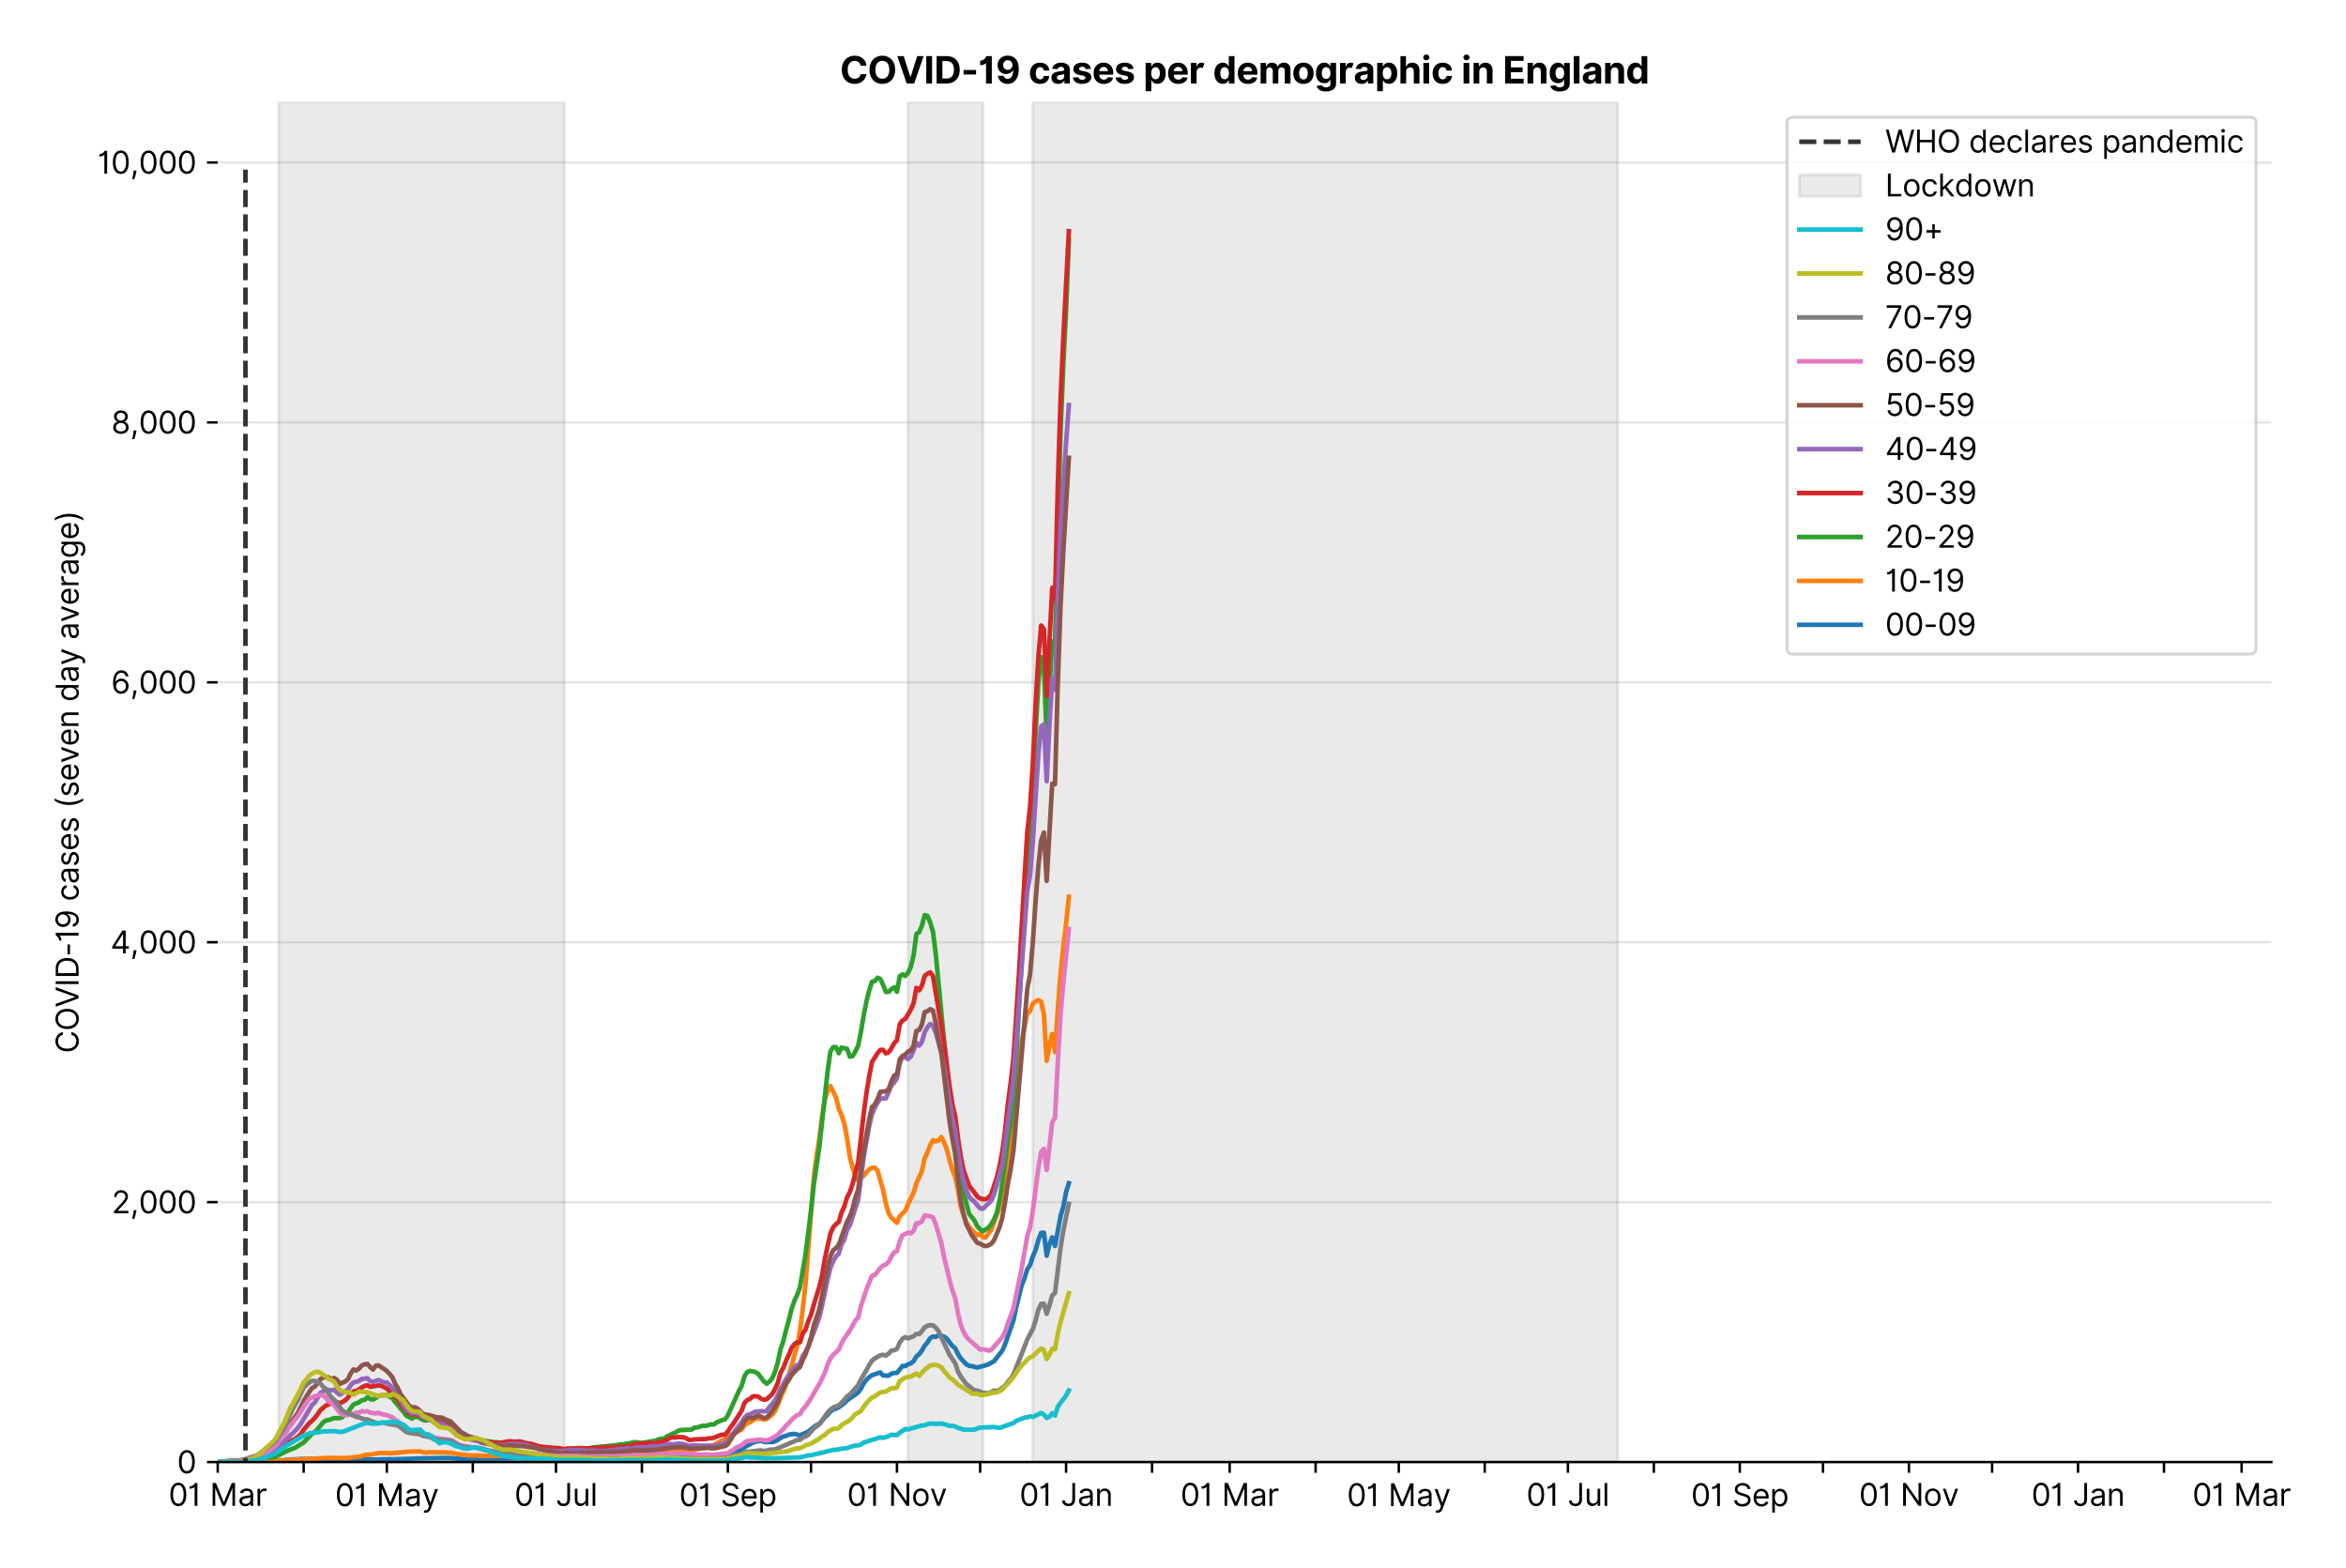 <?xml version="1.0" encoding="utf-8" standalone="no"?>
<!DOCTYPE svg PUBLIC "-//W3C//DTD SVG 1.1//EN"
  "http://www.w3.org/Graphics/SVG/1.1/DTD/svg11.dtd">
<svg xmlns:xlink="http://www.w3.org/1999/xlink" viewBox="0 0 764.937 511.234" xmlns="http://www.w3.org/2000/svg" version="1.1">
 <defs>
  <style type="text/css">*{stroke-linejoin: round; stroke-linecap: butt}</style>
 </defs>
 <g id="figure_1">
  <g id="patch_1">
   <path d="M 0 511.234 
L 764.937 511.234 
L 764.937 0 
L 0 0 
z
" style="fill: #ffffff"/>
  </g>
  <g id="axes_1">
   <g id="patch_2">
    <path d="M 70.989 476.745 
L 740.589 476.745 
L 740.589 33.225 
L 70.989 33.225 
z
" style="fill: #ffffff"/>
   </g>
   <g id="matplotlib.axis_1">
    <g id="xtick_1">
     <g id="line2d_1">
      <defs>
       <path id="m26d996a5aa" d="M 0 0 
L 0 3.5 
" style="stroke: #000000; stroke-width: 0.8"/>
      </defs>
      <g>
       <use xlink:href="#m26d996a5aa" x="70.989" y="476.745" style="stroke: #000000; stroke-width: 0.8"/>
      </g>
     </g>
     <g id="text_1">
      <!-- 01 Mar -->
      <g transform="translate(54.952 491.018)scale(0.1 -0.1)">
       <defs>
        <path id="Inter-Regular-30" d="M 2000 -64 
Q 1230 -64 806 561 
Q 382 1186 382 2327 
Q 382 3459 809 4088 
Q 1236 4718 2000 4718 
Q 2764 4718 3191 4088 
Q 3618 3459 3618 2327 
Q 3618 1186 3194 561 
Q 2771 -64 2000 -64 
z
M 2000 436 
Q 2509 436 2791 927 
Q 3073 1418 3073 2327 
Q 3073 3234 2789 3730 
Q 2505 4227 2000 4227 
Q 1496 4227 1211 3730 
Q 927 3234 927 2327 
Q 927 1418 1210 927 
Q 1493 436 2000 436 
z
" transform="scale(0.016)"/>
        <path id="Inter-Regular-31" d="M 1973 4655 
L 1973 0 
L 1409 0 
L 1409 3836 
L 1373 3836 
Q 1341 3773 1209 3692 
Q 1077 3611 868 3551 
Q 659 3491 391 3491 
L 391 3964 
Q 661 3964 859 4061 
Q 1057 4159 1190 4291 
Q 1323 4423 1392 4529 
Q 1461 4636 1473 4655 
L 1973 4655 
z
" transform="scale(0.016)"/>
        <path id="Inter-Regular-20" transform="scale(0.016)"/>
        <path id="Inter-Regular-4d" d="M 564 4655 
L 1236 4655 
L 2818 791 
L 2873 791 
L 4455 4655 
L 5127 4655 
L 5127 0 
L 4600 0 
L 4600 3536 
L 4555 3536 
L 3100 0 
L 2591 0 
L 1136 3536 
L 1091 3536 
L 1091 0 
L 564 0 
L 564 4655 
z
" transform="scale(0.016)"/>
        <path id="Inter-Regular-61" d="M 1518 -82 
Q 1186 -82 916 44 
Q 646 170 486 410 
Q 327 650 327 991 
Q 327 1291 445 1478 
Q 564 1666 761 1773 
Q 959 1880 1199 1933 
Q 1439 1986 1682 2018 
Q 2000 2059 2199 2080 
Q 2398 2102 2490 2154 
Q 2582 2207 2582 2336 
L 2582 2355 
Q 2582 2691 2399 2877 
Q 2216 3064 1846 3064 
Q 1461 3064 1243 2895 
Q 1025 2727 936 2536 
L 427 2718 
Q 564 3036 792 3214 
Q 1021 3393 1292 3464 
Q 1564 3536 1827 3536 
Q 1996 3536 2215 3496 
Q 2434 3457 2640 3334 
Q 2846 3211 2982 2963 
Q 3118 2716 3118 2300 
L 3118 0 
L 2582 0 
L 2582 473 
L 2555 473 
Q 2500 359 2373 229 
Q 2246 100 2034 9 
Q 1823 -82 1518 -82 
z
M 1600 400 
Q 1918 400 2137 525 
Q 2357 650 2469 847 
Q 2582 1045 2582 1264 
L 2582 1755 
Q 2548 1714 2433 1681 
Q 2318 1648 2169 1624 
Q 2021 1600 1881 1583 
Q 1741 1566 1655 1555 
Q 1446 1527 1265 1467 
Q 1084 1407 974 1287 
Q 864 1168 864 964 
Q 864 684 1072 542 
Q 1280 400 1600 400 
z
" transform="scale(0.016)"/>
        <path id="Inter-Regular-72" d="M 491 0 
L 491 3491 
L 1009 3491 
L 1009 2964 
L 1046 2964 
Q 1139 3223 1389 3384 
Q 1639 3545 1955 3545 
Q 2100 3545 2209 3511 
Q 2318 3477 2400 3418 
L 2218 2964 
Q 2161 2993 2085 3010 
Q 2009 3027 1909 3027 
Q 1527 3027 1277 2794 
Q 1027 2561 1027 2209 
L 1027 0 
L 491 0 
z
" transform="scale(0.016)"/>
       </defs>
       <use xlink:href="#Inter-Regular-30"/>
       <use xlink:href="#Inter-Regular-31" x="62.5"/>
       <use xlink:href="#Inter-Regular-20" x="106.676"/>
       <use xlink:href="#Inter-Regular-4d" x="134.801"/>
       <use xlink:href="#Inter-Regular-61" x="225.994"/>
       <use xlink:href="#Inter-Regular-72" x="282.386"/>
      </g>
     </g>
    </g>
    <g id="xtick_2">
     <g id="line2d_2">
      <g>
       <use xlink:href="#m26d996a5aa" x="99.013" y="476.745" style="stroke: #000000; stroke-width: 0.8"/>
      </g>
     </g>
    </g>
    <g id="xtick_3">
     <g id="line2d_3">
      <g>
       <use xlink:href="#m26d996a5aa" x="126.132" y="476.745" style="stroke: #000000; stroke-width: 0.8"/>
      </g>
     </g>
     <g id="text_2">
      <!-- 01 May -->
      <g transform="translate(109.229 491.117)scale(0.1 -0.1)">
       <defs>
        <path id="Inter-Regular-79" d="M 818 -1355 
Q 682 -1355 575 -1333 
Q 468 -1311 427 -1291 
L 564 -818 
Q 857 -893 1053 -814 
Q 1250 -736 1391 -345 
L 1509 -18 
L 218 3491 
L 800 3491 
L 1764 709 
L 1800 709 
L 2764 3491 
L 3346 3491 
L 1846 -564 
Q 1550 -1355 818 -1355 
z
" transform="scale(0.016)"/>
       </defs>
       <use xlink:href="#Inter-Regular-30"/>
       <use xlink:href="#Inter-Regular-31" x="62.5"/>
       <use xlink:href="#Inter-Regular-20" x="106.676"/>
       <use xlink:href="#Inter-Regular-4d" x="134.801"/>
       <use xlink:href="#Inter-Regular-61" x="225.994"/>
       <use xlink:href="#Inter-Regular-79" x="282.386"/>
      </g>
     </g>
    </g>
    <g id="xtick_4">
     <g id="line2d_4">
      <g>
       <use xlink:href="#m26d996a5aa" x="154.156" y="476.745" style="stroke: #000000; stroke-width: 0.8"/>
      </g>
     </g>
    </g>
    <g id="xtick_5">
     <g id="line2d_5">
      <g>
       <use xlink:href="#m26d996a5aa" x="181.276" y="476.745" style="stroke: #000000; stroke-width: 0.8"/>
      </g>
     </g>
     <g id="text_3">
      <!-- 01 Jul -->
      <g transform="translate(167.732 491.018)scale(0.1 -0.1)">
       <defs>
        <path id="Inter-Regular-4a" d="M 2346 4655 
L 2909 4655 
L 2909 1327 
Q 2909 657 2549 296 
Q 2189 -64 1582 -64 
Q 1200 -64 902 76 
Q 605 216 434 475 
Q 264 734 264 1091 
L 818 1091 
Q 818 795 1034 615 
Q 1250 436 1582 436 
Q 1948 436 2147 664 
Q 2346 893 2346 1327 
L 2346 4655 
z
" transform="scale(0.016)"/>
        <path id="Inter-Regular-75" d="M 2691 1427 
L 2691 3491 
L 3227 3491 
L 3227 0 
L 2691 0 
L 2691 591 
L 2655 591 
Q 2532 325 2273 140 
Q 2014 -45 1618 -45 
Q 1127 -45 809 280 
Q 491 605 491 1273 
L 491 3491 
L 1027 3491 
L 1027 1309 
Q 1027 927 1242 700 
Q 1457 473 1791 473 
Q 1991 473 2199 575 
Q 2407 677 2549 888 
Q 2691 1100 2691 1427 
z
" transform="scale(0.016)"/>
        <path id="Inter-Regular-6c" d="M 1027 4655 
L 1027 0 
L 491 0 
L 491 4655 
L 1027 4655 
z
" transform="scale(0.016)"/>
       </defs>
       <use xlink:href="#Inter-Regular-30"/>
       <use xlink:href="#Inter-Regular-31" x="62.5"/>
       <use xlink:href="#Inter-Regular-20" x="106.676"/>
       <use xlink:href="#Inter-Regular-4a" x="134.801"/>
       <use xlink:href="#Inter-Regular-75" x="189.063"/>
       <use xlink:href="#Inter-Regular-6c" x="247.159"/>
      </g>
     </g>
    </g>
    <g id="xtick_6">
     <g id="line2d_6">
      <g>
       <use xlink:href="#m26d996a5aa" x="209.299" y="476.745" style="stroke: #000000; stroke-width: 0.8"/>
      </g>
     </g>
    </g>
    <g id="xtick_7">
     <g id="line2d_7">
      <g>
       <use xlink:href="#m26d996a5aa" x="237.323" y="476.745" style="stroke: #000000; stroke-width: 0.8"/>
      </g>
     </g>
     <g id="text_4">
      <!-- 01 Sep -->
      <g transform="translate(221.435 491.117)scale(0.1 -0.1)">
       <defs>
        <path id="Inter-Regular-53" d="M 3109 3491 
Q 3068 3836 2777 4027 
Q 2486 4218 2064 4218 
Q 1600 4218 1318 3999 
Q 1036 3780 1036 3445 
Q 1036 3195 1189 3042 
Q 1343 2889 1553 2803 
Q 1764 2718 1936 2673 
L 2409 2545 
Q 2591 2498 2815 2414 
Q 3039 2330 3244 2185 
Q 3450 2041 3584 1816 
Q 3718 1591 3718 1264 
Q 3718 886 3521 581 
Q 3325 277 2949 97 
Q 2573 -82 2036 -82 
Q 1286 -82 845 272 
Q 405 627 364 1200 
L 946 1200 
Q 968 936 1124 764 
Q 1280 593 1519 510 
Q 1759 427 2036 427 
Q 2359 427 2616 533 
Q 2873 639 3023 828 
Q 3173 1018 3173 1273 
Q 3173 1505 3043 1650 
Q 2914 1795 2702 1886 
Q 2491 1977 2246 2045 
L 1673 2209 
Q 1127 2366 809 2657 
Q 491 2948 491 3418 
Q 491 3809 703 4101 
Q 916 4393 1276 4555 
Q 1636 4718 2082 4718 
Q 2532 4718 2882 4558 
Q 3232 4398 3437 4120 
Q 3643 3843 3655 3491 
L 3109 3491 
z
" transform="scale(0.016)"/>
        <path id="Inter-Regular-65" d="M 1955 -73 
Q 1450 -73 1085 151 
Q 721 375 524 778 
Q 327 1182 327 1718 
Q 327 2255 524 2665 
Q 721 3075 1074 3305 
Q 1427 3536 1900 3536 
Q 2173 3536 2439 3445 
Q 2705 3355 2923 3151 
Q 3141 2948 3270 2614 
Q 3400 2280 3400 1791 
L 3400 1564 
L 866 1564 
Q 884 1005 1183 707 
Q 1482 409 1955 409 
Q 2271 409 2498 545 
Q 2725 682 2827 955 
L 3346 809 
Q 3223 414 2854 170 
Q 2486 -73 1955 -73 
z
M 866 2027 
L 2855 2027 
Q 2855 2470 2595 2762 
Q 2336 3055 1900 3055 
Q 1593 3055 1368 2911 
Q 1143 2768 1013 2533 
Q 884 2298 866 2027 
z
" transform="scale(0.016)"/>
        <path id="Inter-Regular-70" d="M 491 -1309 
L 491 3491 
L 1009 3491 
L 1009 2936 
L 1073 2936 
Q 1132 3027 1237 3169 
Q 1343 3311 1542 3423 
Q 1741 3536 2082 3536 
Q 2523 3536 2859 3315 
Q 3196 3095 3384 2690 
Q 3573 2286 3573 1736 
Q 3573 1182 3384 776 
Q 3196 370 2861 148 
Q 2527 -73 2091 -73 
Q 1755 -73 1552 39 
Q 1350 152 1241 296 
Q 1132 441 1073 536 
L 1027 536 
L 1027 -1309 
L 491 -1309 
z
M 1018 1745 
Q 1018 1152 1276 780 
Q 1534 409 2018 409 
Q 2355 409 2581 587 
Q 2807 766 2921 1069 
Q 3036 1373 3036 1745 
Q 3036 2114 2923 2410 
Q 2811 2707 2585 2881 
Q 2359 3055 2018 3055 
Q 1527 3055 1272 2693 
Q 1018 2332 1018 1745 
z
" transform="scale(0.016)"/>
       </defs>
       <use xlink:href="#Inter-Regular-30"/>
       <use xlink:href="#Inter-Regular-31" x="62.5"/>
       <use xlink:href="#Inter-Regular-20" x="106.676"/>
       <use xlink:href="#Inter-Regular-53" x="134.801"/>
       <use xlink:href="#Inter-Regular-65" x="198.58"/>
       <use xlink:href="#Inter-Regular-70" x="256.818"/>
      </g>
     </g>
    </g>
    <g id="xtick_8">
     <g id="line2d_8">
      <g>
       <use xlink:href="#m26d996a5aa" x="264.443" y="476.745" style="stroke: #000000; stroke-width: 0.8"/>
      </g>
     </g>
    </g>
    <g id="xtick_9">
     <g id="line2d_9">
      <g>
       <use xlink:href="#m26d996a5aa" x="292.466" y="476.745" style="stroke: #000000; stroke-width: 0.8"/>
      </g>
     </g>
     <g id="text_5">
      <!-- 01 Nov -->
      <g transform="translate(276.195 491.018)scale(0.1 -0.1)">
       <defs>
        <path id="Inter-Regular-4e" d="M 4255 4655 
L 4255 0 
L 3709 0 
L 1173 3655 
L 1127 3655 
L 1127 0 
L 564 0 
L 564 4655 
L 1109 4655 
L 3655 991 
L 3700 991 
L 3700 4655 
L 4255 4655 
z
" transform="scale(0.016)"/>
        <path id="Inter-Regular-6f" d="M 1909 -73 
Q 1436 -73 1080 152 
Q 725 377 526 781 
Q 327 1186 327 1727 
Q 327 2273 526 2679 
Q 725 3086 1080 3311 
Q 1436 3536 1909 3536 
Q 2382 3536 2737 3311 
Q 3093 3086 3292 2679 
Q 3491 2273 3491 1727 
Q 3491 1186 3292 781 
Q 3093 377 2737 152 
Q 2382 -73 1909 -73 
z
M 1909 409 
Q 2268 409 2500 593 
Q 2732 777 2843 1077 
Q 2955 1377 2955 1727 
Q 2955 2077 2843 2379 
Q 2732 2682 2500 2868 
Q 2268 3055 1909 3055 
Q 1550 3055 1318 2868 
Q 1086 2682 975 2379 
Q 864 2077 864 1727 
Q 864 1377 975 1077 
Q 1086 777 1318 593 
Q 1550 409 1909 409 
z
" transform="scale(0.016)"/>
        <path id="Inter-Regular-76" d="M 3346 3491 
L 2055 0 
L 1509 0 
L 218 3491 
L 800 3491 
L 1764 709 
L 1800 709 
L 2764 3491 
L 3346 3491 
z
" transform="scale(0.016)"/>
       </defs>
       <use xlink:href="#Inter-Regular-30"/>
       <use xlink:href="#Inter-Regular-31" x="62.5"/>
       <use xlink:href="#Inter-Regular-20" x="106.676"/>
       <use xlink:href="#Inter-Regular-4e" x="134.801"/>
       <use xlink:href="#Inter-Regular-6f" x="210.085"/>
       <use xlink:href="#Inter-Regular-76" x="269.744"/>
      </g>
     </g>
    </g>
    <g id="xtick_10">
     <g id="line2d_10">
      <g>
       <use xlink:href="#m26d996a5aa" x="319.586" y="476.745" style="stroke: #000000; stroke-width: 0.8"/>
      </g>
     </g>
    </g>
    <g id="xtick_11">
     <g id="line2d_11">
      <g>
       <use xlink:href="#m26d996a5aa" x="347.609" y="476.745" style="stroke: #000000; stroke-width: 0.8"/>
      </g>
     </g>
     <g id="text_6">
      <!-- 01 Jan -->
      <g transform="translate(332.41 491.018)scale(0.1 -0.1)">
       <defs>
        <path id="Inter-Regular-6e" d="M 1027 2100 
L 1027 0 
L 491 0 
L 491 3491 
L 1009 3491 
L 1009 2945 
L 1055 2945 
Q 1177 3211 1427 3373 
Q 1677 3536 2073 3536 
Q 2602 3536 2928 3211 
Q 3255 2886 3255 2218 
L 3255 0 
L 2718 0 
L 2718 2182 
Q 2718 2593 2504 2824 
Q 2291 3055 1918 3055 
Q 1534 3055 1280 2806 
Q 1027 2557 1027 2100 
z
" transform="scale(0.016)"/>
       </defs>
       <use xlink:href="#Inter-Regular-30"/>
       <use xlink:href="#Inter-Regular-31" x="62.5"/>
       <use xlink:href="#Inter-Regular-20" x="106.676"/>
       <use xlink:href="#Inter-Regular-4a" x="134.801"/>
       <use xlink:href="#Inter-Regular-61" x="189.063"/>
       <use xlink:href="#Inter-Regular-6e" x="245.455"/>
      </g>
     </g>
    </g>
    <g id="xtick_12">
     <g id="line2d_12">
      <g>
       <use xlink:href="#m26d996a5aa" x="375.633" y="476.745" style="stroke: #000000; stroke-width: 0.8"/>
      </g>
     </g>
    </g>
    <g id="xtick_13">
     <g id="line2d_13">
      <g>
       <use xlink:href="#m26d996a5aa" x="400.945" y="476.745" style="stroke: #000000; stroke-width: 0.8"/>
      </g>
     </g>
     <g id="text_7">
      <!-- 01 Mar -->
      <g transform="translate(384.908 491.018)scale(0.1 -0.1)">
       <use xlink:href="#Inter-Regular-30"/>
       <use xlink:href="#Inter-Regular-31" x="62.5"/>
       <use xlink:href="#Inter-Regular-20" x="106.676"/>
       <use xlink:href="#Inter-Regular-4d" x="134.801"/>
       <use xlink:href="#Inter-Regular-61" x="225.994"/>
       <use xlink:href="#Inter-Regular-72" x="282.386"/>
      </g>
     </g>
    </g>
    <g id="xtick_14">
     <g id="line2d_14">
      <g>
       <use xlink:href="#m26d996a5aa" x="428.968" y="476.745" style="stroke: #000000; stroke-width: 0.8"/>
      </g>
     </g>
    </g>
    <g id="xtick_15">
     <g id="line2d_15">
      <g>
       <use xlink:href="#m26d996a5aa" x="456.088" y="476.745" style="stroke: #000000; stroke-width: 0.8"/>
      </g>
     </g>
     <g id="text_8">
      <!-- 01 May -->
      <g transform="translate(439.185 491.117)scale(0.1 -0.1)">
       <use xlink:href="#Inter-Regular-30"/>
       <use xlink:href="#Inter-Regular-31" x="62.5"/>
       <use xlink:href="#Inter-Regular-20" x="106.676"/>
       <use xlink:href="#Inter-Regular-4d" x="134.801"/>
       <use xlink:href="#Inter-Regular-61" x="225.994"/>
       <use xlink:href="#Inter-Regular-79" x="282.386"/>
      </g>
     </g>
    </g>
    <g id="xtick_16">
     <g id="line2d_16">
      <g>
       <use xlink:href="#m26d996a5aa" x="484.112" y="476.745" style="stroke: #000000; stroke-width: 0.8"/>
      </g>
     </g>
    </g>
    <g id="xtick_17">
     <g id="line2d_17">
      <g>
       <use xlink:href="#m26d996a5aa" x="511.231" y="476.745" style="stroke: #000000; stroke-width: 0.8"/>
      </g>
     </g>
     <g id="text_9">
      <!-- 01 Jul -->
      <g transform="translate(497.688 491.018)scale(0.1 -0.1)">
       <use xlink:href="#Inter-Regular-30"/>
       <use xlink:href="#Inter-Regular-31" x="62.5"/>
       <use xlink:href="#Inter-Regular-20" x="106.676"/>
       <use xlink:href="#Inter-Regular-4a" x="134.801"/>
       <use xlink:href="#Inter-Regular-75" x="189.063"/>
       <use xlink:href="#Inter-Regular-6c" x="247.159"/>
      </g>
     </g>
    </g>
    <g id="xtick_18">
     <g id="line2d_18">
      <g>
       <use xlink:href="#m26d996a5aa" x="539.255" y="476.745" style="stroke: #000000; stroke-width: 0.8"/>
      </g>
     </g>
    </g>
    <g id="xtick_19">
     <g id="line2d_19">
      <g>
       <use xlink:href="#m26d996a5aa" x="567.279" y="476.745" style="stroke: #000000; stroke-width: 0.8"/>
      </g>
     </g>
     <g id="text_10">
      <!-- 01 Sep -->
      <g transform="translate(551.391 491.117)scale(0.1 -0.1)">
       <use xlink:href="#Inter-Regular-30"/>
       <use xlink:href="#Inter-Regular-31" x="62.5"/>
       <use xlink:href="#Inter-Regular-20" x="106.676"/>
       <use xlink:href="#Inter-Regular-53" x="134.801"/>
       <use xlink:href="#Inter-Regular-65" x="198.58"/>
       <use xlink:href="#Inter-Regular-70" x="256.818"/>
      </g>
     </g>
    </g>
    <g id="xtick_20">
     <g id="line2d_20">
      <g>
       <use xlink:href="#m26d996a5aa" x="594.398" y="476.745" style="stroke: #000000; stroke-width: 0.8"/>
      </g>
     </g>
    </g>
    <g id="xtick_21">
     <g id="line2d_21">
      <g>
       <use xlink:href="#m26d996a5aa" x="622.422" y="476.745" style="stroke: #000000; stroke-width: 0.8"/>
      </g>
     </g>
     <g id="text_11">
      <!-- 01 Nov -->
      <g transform="translate(606.151 491.018)scale(0.1 -0.1)">
       <use xlink:href="#Inter-Regular-30"/>
       <use xlink:href="#Inter-Regular-31" x="62.5"/>
       <use xlink:href="#Inter-Regular-20" x="106.676"/>
       <use xlink:href="#Inter-Regular-4e" x="134.801"/>
       <use xlink:href="#Inter-Regular-6f" x="210.085"/>
       <use xlink:href="#Inter-Regular-76" x="269.744"/>
      </g>
     </g>
    </g>
    <g id="xtick_22">
     <g id="line2d_22">
      <g>
       <use xlink:href="#m26d996a5aa" x="649.542" y="476.745" style="stroke: #000000; stroke-width: 0.8"/>
      </g>
     </g>
    </g>
    <g id="xtick_23">
     <g id="line2d_23">
      <g>
       <use xlink:href="#m26d996a5aa" x="677.565" y="476.745" style="stroke: #000000; stroke-width: 0.8"/>
      </g>
     </g>
     <g id="text_12">
      <!-- 01 Jan -->
      <g transform="translate(662.366 491.018)scale(0.1 -0.1)">
       <use xlink:href="#Inter-Regular-30"/>
       <use xlink:href="#Inter-Regular-31" x="62.5"/>
       <use xlink:href="#Inter-Regular-20" x="106.676"/>
       <use xlink:href="#Inter-Regular-4a" x="134.801"/>
       <use xlink:href="#Inter-Regular-61" x="189.063"/>
       <use xlink:href="#Inter-Regular-6e" x="245.455"/>
      </g>
     </g>
    </g>
    <g id="xtick_24">
     <g id="line2d_24">
      <g>
       <use xlink:href="#m26d996a5aa" x="705.589" y="476.745" style="stroke: #000000; stroke-width: 0.8"/>
      </g>
     </g>
    </g>
    <g id="xtick_25">
     <g id="line2d_25">
      <g>
       <use xlink:href="#m26d996a5aa" x="730.9" y="476.745" style="stroke: #000000; stroke-width: 0.8"/>
      </g>
     </g>
     <g id="text_13">
      <!-- 01 Mar -->
      <g transform="translate(714.864 491.018)scale(0.1 -0.1)">
       <use xlink:href="#Inter-Regular-30"/>
       <use xlink:href="#Inter-Regular-31" x="62.5"/>
       <use xlink:href="#Inter-Regular-20" x="106.676"/>
       <use xlink:href="#Inter-Regular-4d" x="134.801"/>
       <use xlink:href="#Inter-Regular-61" x="225.994"/>
       <use xlink:href="#Inter-Regular-72" x="282.386"/>
      </g>
     </g>
    </g>
   </g>
   <g id="matplotlib.axis_2">
    <g id="ytick_1">
     <g id="line2d_26">
      <path d="M 70.989 476.745 
L 740.589 476.745 
" clip-path="url(#pc0c1ebd8b0)" style="fill: none; stroke: #e5e5e5; stroke-width: 0.8; stroke-linecap: square"/>
     </g>
     <g id="line2d_27">
      <defs>
       <path id="mf30313f662" d="M 0 0 
L -3.5 0 
" style="stroke: #000000; stroke-width: 0.8"/>
      </defs>
      <g>
       <use xlink:href="#mf30313f662" x="70.989" y="476.745" style="stroke: #000000; stroke-width: 0.8"/>
      </g>
     </g>
     <g id="text_14">
      <!-- 0 -->
      <g transform="translate(57.739 480.382)scale(0.1 -0.1)">
       <use xlink:href="#Inter-Regular-30"/>
      </g>
     </g>
    </g>
    <g id="ytick_2">
     <g id="line2d_28">
      <path d="M 70.989 391.993 
L 740.589 391.993 
" clip-path="url(#pc0c1ebd8b0)" style="fill: none; stroke: #e5e5e5; stroke-width: 0.8; stroke-linecap: square"/>
     </g>
     <g id="line2d_29">
      <g>
       <use xlink:href="#mf30313f662" x="70.989" y="391.993" style="stroke: #000000; stroke-width: 0.8"/>
      </g>
     </g>
     <g id="text_15">
      <!-- 2,000 -->
      <g transform="translate(36.389 395.629)scale(0.1 -0.1)">
       <defs>
        <path id="Inter-Regular-32" d="M 482 0 
L 482 409 
L 2018 2091 
Q 2289 2386 2464 2605 
Q 2639 2825 2724 3019 
Q 2809 3214 2809 3427 
Q 2809 3795 2553 4011 
Q 2298 4227 1918 4227 
Q 1514 4227 1275 3985 
Q 1036 3743 1036 3345 
L 500 3345 
Q 500 3755 688 4064 
Q 877 4373 1203 4545 
Q 1530 4718 1936 4718 
Q 2346 4718 2661 4545 
Q 2977 4373 3156 4079 
Q 3336 3786 3336 3427 
Q 3336 3170 3244 2926 
Q 3152 2682 2926 2383 
Q 2700 2084 2300 1655 
L 1255 536 
L 1255 500 
L 3418 500 
L 3418 0 
L 482 0 
z
" transform="scale(0.016)"/>
        <path id="Inter-Regular-2c" d="M 1291 636 
L 1255 391 
Q 1216 132 1137 -163 
Q 1059 -459 975 -720 
Q 891 -982 836 -1136 
L 427 -1136 
Q 457 -991 504 -752 
Q 552 -514 601 -219 
Q 650 75 682 382 
L 709 636 
L 1291 636 
z
" transform="scale(0.016)"/>
       </defs>
       <use xlink:href="#Inter-Regular-32"/>
       <use xlink:href="#Inter-Regular-2c" x="60.511"/>
       <use xlink:href="#Inter-Regular-30" x="88.494"/>
       <use xlink:href="#Inter-Regular-30" x="150.994"/>
       <use xlink:href="#Inter-Regular-30" x="213.494"/>
      </g>
     </g>
    </g>
    <g id="ytick_3">
     <g id="line2d_30">
      <path d="M 70.989 307.24 
L 740.589 307.24 
" clip-path="url(#pc0c1ebd8b0)" style="fill: none; stroke: #e5e5e5; stroke-width: 0.8; stroke-linecap: square"/>
     </g>
     <g id="line2d_31">
      <g>
       <use xlink:href="#mf30313f662" x="70.989" y="307.24" style="stroke: #000000; stroke-width: 0.8"/>
      </g>
     </g>
     <g id="text_16">
      <!-- 4,000 -->
      <g transform="translate(36.02 310.877)scale(0.1 -0.1)">
       <defs>
        <path id="Inter-Regular-34" d="M 373 955 
L 373 1418 
L 2418 4655 
L 3100 4655 
L 3100 1455 
L 3736 1455 
L 3736 955 
L 3100 955 
L 3100 0 
L 2564 0 
L 2564 955 
L 373 955 
z
M 2564 1455 
L 2564 3936 
L 2527 3936 
L 982 1491 
L 982 1455 
L 2564 1455 
z
" transform="scale(0.016)"/>
       </defs>
       <use xlink:href="#Inter-Regular-34"/>
       <use xlink:href="#Inter-Regular-2c" x="64.205"/>
       <use xlink:href="#Inter-Regular-30" x="92.188"/>
       <use xlink:href="#Inter-Regular-30" x="154.688"/>
       <use xlink:href="#Inter-Regular-30" x="217.188"/>
      </g>
     </g>
    </g>
    <g id="ytick_4">
     <g id="line2d_32">
      <path d="M 70.989 222.488 
L 740.589 222.488 
" clip-path="url(#pc0c1ebd8b0)" style="fill: none; stroke: #e5e5e5; stroke-width: 0.8; stroke-linecap: square"/>
     </g>
     <g id="line2d_33">
      <g>
       <use xlink:href="#mf30313f662" x="70.989" y="222.488" style="stroke: #000000; stroke-width: 0.8"/>
      </g>
     </g>
     <g id="text_17">
      <!-- 6,000 -->
      <g transform="translate(36.205 226.124)scale(0.1 -0.1)">
       <defs>
        <path id="Inter-Regular-36" d="M 2027 -64 
Q 1741 -59 1454 45 
Q 1168 150 932 399 
Q 696 648 552 1074 
Q 409 1500 409 2145 
Q 409 3386 861 4056 
Q 1314 4727 2100 4727 
Q 2686 4727 3073 4384 
Q 3461 4041 3546 3491 
L 2991 3491 
Q 2914 3811 2691 4019 
Q 2468 4227 2100 4227 
Q 1559 4227 1249 3755 
Q 939 3284 936 2427 
L 973 2427 
Q 1164 2716 1461 2880 
Q 1759 3045 2118 3045 
Q 2518 3045 2850 2846 
Q 3182 2648 3382 2299 
Q 3582 1950 3582 1500 
Q 3582 1068 3389 710 
Q 3196 352 2847 142 
Q 2498 -68 2027 -64 
z
M 2027 436 
Q 2314 436 2542 579 
Q 2771 723 2903 964 
Q 3036 1205 3036 1500 
Q 3036 1789 2908 2026 
Q 2780 2264 2556 2404 
Q 2332 2545 2046 2545 
Q 1757 2545 1525 2397 
Q 1293 2250 1157 2010 
Q 1021 1770 1018 1491 
Q 1018 1214 1149 973 
Q 1280 732 1508 584 
Q 1736 436 2027 436 
z
" transform="scale(0.016)"/>
       </defs>
       <use xlink:href="#Inter-Regular-36"/>
       <use xlink:href="#Inter-Regular-2c" x="62.358"/>
       <use xlink:href="#Inter-Regular-30" x="90.341"/>
       <use xlink:href="#Inter-Regular-30" x="152.841"/>
       <use xlink:href="#Inter-Regular-30" x="215.341"/>
      </g>
     </g>
    </g>
    <g id="ytick_5">
     <g id="line2d_34">
      <path d="M 70.989 137.735 
L 740.589 137.735 
" clip-path="url(#pc0c1ebd8b0)" style="fill: none; stroke: #e5e5e5; stroke-width: 0.8; stroke-linecap: square"/>
     </g>
     <g id="line2d_35">
      <g>
       <use xlink:href="#mf30313f662" x="70.989" y="137.735" style="stroke: #000000; stroke-width: 0.8"/>
      </g>
     </g>
     <g id="text_18">
      <!-- 8,000 -->
      <g transform="translate(36.275 141.372)scale(0.1 -0.1)">
       <defs>
        <path id="Inter-Regular-38" d="M 1973 -64 
Q 1505 -64 1147 103 
Q 789 270 589 564 
Q 389 859 391 1236 
Q 389 1532 507 1783 
Q 625 2034 830 2203 
Q 1036 2373 1291 2418 
L 1291 2445 
Q 957 2532 759 2821 
Q 561 3111 564 3482 
Q 561 3836 743 4115 
Q 925 4395 1244 4556 
Q 1564 4718 1973 4718 
Q 2377 4718 2695 4556 
Q 3014 4395 3197 4115 
Q 3380 3836 3382 3482 
Q 3380 3111 3181 2821 
Q 2982 2532 2655 2445 
L 2655 2418 
Q 2907 2373 3109 2203 
Q 3311 2034 3431 1783 
Q 3552 1532 3555 1236 
Q 3552 859 3351 564 
Q 3150 270 2794 103 
Q 2439 -64 1973 -64 
z
M 1973 436 
Q 2446 436 2722 662 
Q 2998 889 3000 1264 
Q 2998 1527 2864 1729 
Q 2730 1932 2499 2048 
Q 2268 2164 1973 2164 
Q 1675 2164 1442 2048 
Q 1209 1932 1076 1729 
Q 943 1527 946 1264 
Q 943 889 1218 662 
Q 1493 436 1973 436 
z
M 1973 2645 
Q 2348 2645 2591 2864 
Q 2834 3084 2836 3445 
Q 2834 3800 2596 4013 
Q 2359 4227 1973 4227 
Q 1582 4227 1344 4013 
Q 1107 3800 1109 3445 
Q 1107 3084 1349 2864 
Q 1591 2645 1973 2645 
z
" transform="scale(0.016)"/>
       </defs>
       <use xlink:href="#Inter-Regular-38"/>
       <use xlink:href="#Inter-Regular-2c" x="61.648"/>
       <use xlink:href="#Inter-Regular-30" x="89.631"/>
       <use xlink:href="#Inter-Regular-30" x="152.131"/>
       <use xlink:href="#Inter-Regular-30" x="214.631"/>
      </g>
     </g>
    </g>
    <g id="ytick_6">
     <g id="line2d_36">
      <path d="M 70.989 52.983 
L 740.589 52.983 
" clip-path="url(#pc0c1ebd8b0)" style="fill: none; stroke: #e5e5e5; stroke-width: 0.8; stroke-linecap: square"/>
     </g>
     <g id="line2d_37">
      <g>
       <use xlink:href="#mf30313f662" x="70.989" y="52.983" style="stroke: #000000; stroke-width: 0.8"/>
      </g>
     </g>
     <g id="text_19">
      <!-- 10,000 -->
      <g transform="translate(31.773 56.619)scale(0.1 -0.1)">
       <use xlink:href="#Inter-Regular-31"/>
       <use xlink:href="#Inter-Regular-30" x="44.176"/>
       <use xlink:href="#Inter-Regular-2c" x="106.676"/>
       <use xlink:href="#Inter-Regular-30" x="134.659"/>
       <use xlink:href="#Inter-Regular-30" x="197.159"/>
       <use xlink:href="#Inter-Regular-30" x="259.659"/>
      </g>
     </g>
    </g>
    <g id="text_20">
     <!-- COVID-19 cases (seven day average) -->
     <g transform="translate(25.614 343.418)rotate(-90)scale(0.1 -0.1)">
      <defs>
       <path id="Inter-Regular-43" d="M 4309 3200 
L 3746 3200 
Q 3677 3523 3484 3743 
Q 3291 3964 3018 4077 
Q 2746 4191 2436 4191 
Q 2014 4191 1672 3977 
Q 1330 3764 1128 3348 
Q 927 2932 927 2327 
Q 927 1723 1128 1307 
Q 1330 891 1672 677 
Q 2014 464 2436 464 
Q 2746 464 3018 577 
Q 3291 691 3484 911 
Q 3677 1132 3746 1455 
L 4309 1455 
Q 4223 977 3957 637 
Q 3691 298 3298 117 
Q 2905 -64 2436 -64 
Q 1841 -64 1377 227 
Q 914 518 648 1054 
Q 382 1591 382 2327 
Q 382 3064 648 3600 
Q 914 4136 1377 4427 
Q 1841 4718 2436 4718 
Q 2905 4718 3298 4537 
Q 3691 4357 3957 4017 
Q 4223 3677 4309 3200 
z
" transform="scale(0.016)"/>
       <path id="Inter-Regular-4f" d="M 4491 2327 
Q 4491 1591 4225 1054 
Q 3959 518 3495 227 
Q 3032 -64 2436 -64 
Q 1841 -64 1377 227 
Q 914 518 648 1054 
Q 382 1591 382 2327 
Q 382 3064 648 3600 
Q 914 4136 1377 4427 
Q 1841 4718 2436 4718 
Q 3032 4718 3495 4427 
Q 3959 4136 4225 3600 
Q 4491 3064 4491 2327 
z
M 3946 2327 
Q 3946 2932 3744 3348 
Q 3543 3764 3201 3977 
Q 2859 4191 2436 4191 
Q 2014 4191 1672 3977 
Q 1330 3764 1128 3348 
Q 927 2932 927 2327 
Q 927 1723 1128 1307 
Q 1330 891 1672 677 
Q 2014 464 2436 464 
Q 2859 464 3201 677 
Q 3543 891 3744 1307 
Q 3946 1723 3946 2327 
z
" transform="scale(0.016)"/>
       <path id="Inter-Regular-56" d="M 755 4655 
L 2136 736 
L 2191 736 
L 3573 4655 
L 4164 4655 
L 2455 0 
L 1873 0 
L 164 4655 
L 755 4655 
z
" transform="scale(0.016)"/>
       <path id="Inter-Regular-49" d="M 1127 4655 
L 1127 0 
L 564 0 
L 564 4655 
L 1127 4655 
z
" transform="scale(0.016)"/>
       <path id="Inter-Regular-44" d="M 2000 0 
L 564 0 
L 564 4655 
L 2064 4655 
Q 2741 4655 3223 4376 
Q 3705 4098 3961 3578 
Q 4218 3059 4218 2336 
Q 4218 1609 3959 1085 
Q 3700 561 3204 280 
Q 2709 0 2000 0 
z
M 1127 500 
L 1964 500 
Q 2830 500 3251 992 
Q 3673 1484 3673 2336 
Q 3673 3182 3259 3668 
Q 2846 4155 2027 4155 
L 1127 4155 
L 1127 500 
z
" transform="scale(0.016)"/>
       <path id="Inter-Regular-2d" d="M 2491 2245 
L 2491 1745 
L 455 1745 
L 455 2245 
L 2491 2245 
z
" transform="scale(0.016)"/>
       <path id="Inter-Regular-39" d="M 1964 4727 
Q 2250 4725 2536 4618 
Q 2823 4511 3059 4263 
Q 3296 4016 3439 3590 
Q 3582 3164 3582 2518 
Q 3582 1277 3128 606 
Q 2675 -64 1891 -64 
Q 1305 -64 916 278 
Q 527 620 446 1173 
L 1000 1173 
Q 1075 852 1299 644 
Q 1523 436 1891 436 
Q 2430 436 2742 906 
Q 3055 1377 3055 2236 
L 3018 2236 
Q 2827 1950 2530 1784 
Q 2234 1618 1873 1618 
Q 1473 1618 1140 1817 
Q 807 2016 608 2365 
Q 409 2714 409 3164 
Q 409 3595 601 3952 
Q 793 4309 1142 4520 
Q 1491 4732 1964 4727 
z
M 1964 4227 
Q 1677 4227 1449 4084 
Q 1221 3941 1088 3700 
Q 955 3459 955 3164 
Q 955 2873 1083 2635 
Q 1211 2398 1435 2258 
Q 1659 2118 1946 2118 
Q 2232 2118 2465 2266 
Q 2698 2414 2835 2654 
Q 2973 2895 2973 3173 
Q 2973 3450 2842 3691 
Q 2711 3932 2483 4079 
Q 2255 4227 1964 4227 
z
" transform="scale(0.016)"/>
       <path id="Inter-Regular-63" d="M 1909 -73 
Q 1418 -73 1063 159 
Q 709 391 518 798 
Q 327 1205 327 1727 
Q 327 2259 524 2667 
Q 721 3075 1074 3305 
Q 1427 3536 1900 3536 
Q 2268 3536 2563 3400 
Q 2859 3264 3047 3018 
Q 3236 2773 3282 2445 
L 2746 2445 
Q 2684 2684 2474 2869 
Q 2264 3055 1909 3055 
Q 1439 3055 1151 2697 
Q 864 2339 864 1745 
Q 864 1139 1148 774 
Q 1432 409 1909 409 
Q 2223 409 2447 570 
Q 2671 732 2746 1018 
L 3282 1018 
Q 3236 709 3058 462 
Q 2880 216 2588 71 
Q 2296 -73 1909 -73 
z
" transform="scale(0.016)"/>
       <path id="Inter-Regular-73" d="M 2964 2709 
L 2482 2573 
Q 2411 2755 2245 2914 
Q 2080 3073 1727 3073 
Q 1407 3073 1194 2926 
Q 982 2780 982 2555 
Q 982 2355 1127 2239 
Q 1273 2123 1582 2045 
L 2100 1918 
Q 3027 1691 3027 973 
Q 3027 673 2855 436 
Q 2684 200 2377 63 
Q 2071 -73 1664 -73 
Q 1130 -73 780 159 
Q 430 391 336 836 
L 846 964 
Q 989 400 1655 400 
Q 2030 400 2251 560 
Q 2473 720 2473 945 
Q 2473 1316 1955 1436 
L 1373 1573 
Q 893 1686 669 1926 
Q 446 2166 446 2527 
Q 446 2823 613 3050 
Q 780 3277 1069 3406 
Q 1359 3536 1727 3536 
Q 2246 3536 2542 3309 
Q 2839 3082 2964 2709 
z
" transform="scale(0.016)"/>
       <path id="Inter-Regular-28" d="M 682 1964 
Q 682 2823 906 3544 
Q 1130 4266 1546 4873 
L 2018 4873 
Q 1800 4573 1623 4095 
Q 1446 3618 1341 3061 
Q 1236 2505 1236 1964 
Q 1236 1423 1341 866 
Q 1446 309 1623 -168 
Q 1800 -645 2018 -945 
L 1546 -945 
Q 1130 -339 906 383 
Q 682 1105 682 1964 
z
" transform="scale(0.016)"/>
       <path id="Inter-Regular-64" d="M 1809 -73 
Q 1373 -73 1039 148 
Q 705 370 516 776 
Q 327 1182 327 1736 
Q 327 2286 516 2690 
Q 705 3095 1041 3315 
Q 1377 3536 1818 3536 
Q 2159 3536 2358 3423 
Q 2557 3311 2662 3169 
Q 2768 3027 2827 2936 
L 2873 2936 
L 2873 4655 
L 3409 4655 
L 3409 0 
L 2891 0 
L 2891 536 
L 2827 536 
Q 2768 441 2659 296 
Q 2550 152 2348 39 
Q 2146 -73 1809 -73 
z
M 1882 409 
Q 2366 409 2624 780 
Q 2882 1152 2882 1745 
Q 2882 2332 2627 2693 
Q 2373 3055 1882 3055 
Q 1541 3055 1315 2881 
Q 1089 2707 976 2410 
Q 864 2114 864 1745 
Q 864 1373 978 1069 
Q 1093 766 1319 587 
Q 1546 409 1882 409 
z
" transform="scale(0.016)"/>
       <path id="Inter-Regular-67" d="M 1900 -1382 
Q 1316 -1382 976 -1169 
Q 636 -957 473 -682 
L 900 -382 
Q 973 -477 1084 -601 
Q 1196 -725 1390 -817 
Q 1584 -909 1900 -909 
Q 2323 -909 2598 -704 
Q 2873 -500 2873 -64 
L 2873 645 
L 2827 645 
Q 2768 550 2660 410 
Q 2552 270 2351 162 
Q 2150 55 1809 55 
Q 1386 55 1051 255 
Q 716 455 521 836 
Q 327 1218 327 1764 
Q 327 2300 516 2699 
Q 705 3098 1041 3317 
Q 1377 3536 1818 3536 
Q 2159 3536 2360 3423 
Q 2561 3311 2669 3169 
Q 2777 3027 2836 2936 
L 2891 2936 
L 2891 3491 
L 3409 3491 
L 3409 -100 
Q 3409 -550 3205 -833 
Q 3002 -1116 2660 -1249 
Q 2318 -1382 1900 -1382 
z
M 1882 536 
Q 2366 536 2624 864 
Q 2882 1193 2882 1773 
Q 2882 2339 2627 2697 
Q 2373 3055 1882 3055 
Q 1541 3055 1315 2882 
Q 1089 2709 976 2418 
Q 864 2127 864 1773 
Q 864 1227 1120 881 
Q 1377 536 1882 536 
z
" transform="scale(0.016)"/>
       <path id="Inter-Regular-29" d="M 1638 1940 
Q 1638 1081 1414 359 
Q 1191 -362 775 -969 
L 302 -969 
Q 520 -669 697 -191 
Q 875 286 979 842 
Q 1084 1399 1084 1940 
Q 1084 2481 979 3038 
Q 875 3595 697 4072 
Q 520 4549 302 4849 
L 775 4849 
Q 1191 4243 1414 3521 
Q 1638 2799 1638 1940 
z
" transform="scale(0.016)"/>
      </defs>
      <use xlink:href="#Inter-Regular-43"/>
      <use xlink:href="#Inter-Regular-4f" x="72.727"/>
      <use xlink:href="#Inter-Regular-56" x="148.864"/>
      <use xlink:href="#Inter-Regular-49" x="216.477"/>
      <use xlink:href="#Inter-Regular-44" x="242.898"/>
      <use xlink:href="#Inter-Regular-2d" x="314.773"/>
      <use xlink:href="#Inter-Regular-31" x="360.796"/>
      <use xlink:href="#Inter-Regular-39" x="404.972"/>
      <use xlink:href="#Inter-Regular-20" x="467.33"/>
      <use xlink:href="#Inter-Regular-63" x="495.455"/>
      <use xlink:href="#Inter-Regular-61" x="551.279"/>
      <use xlink:href="#Inter-Regular-73" x="607.671"/>
      <use xlink:href="#Inter-Regular-65" x="659.943"/>
      <use xlink:href="#Inter-Regular-73" x="718.182"/>
      <use xlink:href="#Inter-Regular-20" x="770.455"/>
      <use xlink:href="#Inter-Regular-28" x="798.58"/>
      <use xlink:href="#Inter-Regular-73" x="834.801"/>
      <use xlink:href="#Inter-Regular-65" x="887.074"/>
      <use xlink:href="#Inter-Regular-76" x="945.313"/>
      <use xlink:href="#Inter-Regular-65" x="1000.994"/>
      <use xlink:href="#Inter-Regular-6e" x="1059.233"/>
      <use xlink:href="#Inter-Regular-20" x="1117.756"/>
      <use xlink:href="#Inter-Regular-64" x="1145.881"/>
      <use xlink:href="#Inter-Regular-61" x="1207.955"/>
      <use xlink:href="#Inter-Regular-79" x="1264.347"/>
      <use xlink:href="#Inter-Regular-20" x="1320.029"/>
      <use xlink:href="#Inter-Regular-61" x="1348.154"/>
      <use xlink:href="#Inter-Regular-76" x="1404.546"/>
      <use xlink:href="#Inter-Regular-65" x="1460.228"/>
      <use xlink:href="#Inter-Regular-72" x="1518.466"/>
      <use xlink:href="#Inter-Regular-61" x="1556.818"/>
      <use xlink:href="#Inter-Regular-67" x="1613.211"/>
      <use xlink:href="#Inter-Regular-65" x="1674.148"/>
      <use xlink:href="#Inter-Regular-29" x="1732.387"/>
     </g>
    </g>
   </g>
   <g id="patch_3">
    <path d="M 90.877 476.745 
L 90.877 33.225 
L 183.988 33.225 
L 183.988 476.745 
z
" clip-path="url(#pc0c1ebd8b0)" style="fill: #777777; opacity: 0.15; stroke: #777777; stroke-linejoin: miter"/>
   </g>
   <g id="patch_4">
    <path d="M 296.082 476.745 
L 296.082 33.225 
L 320.49 33.225 
L 320.49 476.745 
z
" clip-path="url(#pc0c1ebd8b0)" style="fill: #777777; opacity: 0.15; stroke: #777777; stroke-linejoin: miter"/>
   </g>
   <g id="patch_5">
    <path d="M 336.762 476.745 
L 336.762 33.225 
L 527.503 33.225 
L 527.503 476.745 
z
" clip-path="url(#pc0c1ebd8b0)" style="fill: #777777; opacity: 0.15; stroke: #777777; stroke-linejoin: miter"/>
   </g>
   <g id="line2d_38">
    <path d="M 48.389 476.733 
L 81.837 476.642 
L 88.165 476.473 
L 89.973 476.412 
L 93.589 476.025 
L 98.109 475.734 
L 101.725 475.667 
L 104.437 475.661 
L 107.149 475.734 
L 108.053 475.619 
L 122.516 475.934 
L 125.228 475.819 
L 127.94 475.831 
L 133.364 475.686 
L 136.076 475.558 
L 145.116 475.395 
L 146.924 475.443 
L 149.636 475.661 
L 153.252 475.77 
L 169.524 475.504 
L 172.236 475.667 
L 173.14 475.595 
L 174.948 475.631 
L 177.66 475.571 
L 183.084 475.631 
L 184.892 475.68 
L 188.508 475.565 
L 190.316 475.583 
L 198.451 475.244 
L 199.355 475.347 
L 206.587 475.159 
L 207.491 475.086 
L 209.299 475.141 
L 212.011 475.038 
L 213.819 475.032 
L 215.627 474.814 
L 216.531 474.826 
L 219.243 474.439 
L 224.667 474.826 
L 225.571 475.002 
L 226.475 474.899 
L 228.283 474.893 
L 230.091 474.765 
L 230.995 474.814 
L 237.323 474.239 
L 240.035 473.349 
L 241.843 472.641 
L 242.747 471.89 
L 245.459 470.437 
L 246.363 470.116 
L 248.171 469.771 
L 249.075 470.171 
L 251.787 470.237 
L 252.691 469.983 
L 253.595 469.505 
L 254.499 468.863 
L 255.403 468.421 
L 256.307 468.209 
L 257.211 467.792 
L 259.019 467.549 
L 260.827 468.022 
L 263.539 466.799 
L 265.347 465.352 
L 266.251 464.692 
L 267.155 464.317 
L 268.962 462.131 
L 269.866 461.308 
L 270.77 460.224 
L 271.674 459.601 
L 272.578 459.31 
L 273.482 458.874 
L 275.29 457.536 
L 276.194 456.616 
L 279.81 454.05 
L 280.714 452.833 
L 281.618 451.083 
L 282.522 449.872 
L 283.426 449.043 
L 284.33 448.395 
L 287.042 447.518 
L 287.946 448.516 
L 289.754 448.571 
L 290.658 447.887 
L 291.562 447.699 
L 292.466 447.669 
L 294.274 445.411 
L 295.178 445.459 
L 296.082 444.854 
L 296.986 444.533 
L 297.89 443.843 
L 298.794 442.281 
L 299.698 441.561 
L 300.602 440.362 
L 301.506 438.77 
L 302.41 437.741 
L 303.314 436.33 
L 304.218 435.785 
L 305.122 435.943 
L 306.026 435.374 
L 307.834 435.852 
L 308.738 436.512 
L 310.546 438.903 
L 311.45 439.654 
L 312.354 441.5 
L 313.258 442.917 
L 315.066 444.872 
L 315.97 445.338 
L 316.874 445.471 
L 318.682 445.925 
L 321.394 445.187 
L 322.298 444.866 
L 324.106 443.855 
L 326.818 440.38 
L 327.722 438.34 
L 330.434 430.597 
L 331.338 426.245 
L 333.146 419.065 
L 334.05 416.837 
L 334.954 413.841 
L 335.858 412.515 
L 336.762 409.663 
L 337.666 407.635 
L 338.57 404.33 
L 339.474 402.005 
L 340.378 401.957 
L 341.282 409.445 
L 342.186 405.716 
L 343.09 403.483 
L 343.994 406.279 
L 345.801 396.612 
L 346.705 393.482 
L 347.609 388.675 
L 348.513 385.824 
L 348.513 385.824 
" clip-path="url(#pc0c1ebd8b0)" style="fill: none; stroke: #1f77b4; stroke-width: 1.5; stroke-linecap: square"/>
   </g>
   <g id="line2d_39">
    <path d="M 48.389 476.745 
L 78.221 476.66 
L 81.837 476.582 
L 87.261 476.569 
L 92.685 476.182 
L 95.397 476.012 
L 99.013 475.807 
L 107.149 475.371 
L 112.573 475.449 
L 116.188 475.068 
L 117.092 474.995 
L 117.996 474.79 
L 118.9 474.469 
L 119.804 474.324 
L 120.708 474.317 
L 122.516 473.978 
L 123.42 473.797 
L 126.132 473.791 
L 127.036 473.888 
L 131.556 473.53 
L 133.364 473.337 
L 135.172 473.288 
L 136.98 473.27 
L 138.788 473.694 
L 139.692 473.524 
L 144.212 473.579 
L 145.116 473.512 
L 146.02 473.67 
L 146.924 473.658 
L 149.636 474.16 
L 152.348 474.505 
L 154.156 474.644 
L 155.964 474.554 
L 156.868 474.675 
L 159.58 474.711 
L 165.004 474.771 
L 166.812 474.644 
L 168.62 474.626 
L 170.428 474.463 
L 174.948 474.535 
L 175.852 474.717 
L 183.988 475.207 
L 185.796 475.02 
L 187.604 475.074 
L 189.412 474.874 
L 190.316 474.796 
L 192.123 474.929 
L 194.835 474.79 
L 196.643 474.874 
L 198.451 474.626 
L 201.163 474.293 
L 202.067 474.033 
L 207.491 473.688 
L 208.395 473.857 
L 213.819 473.9 
L 215.627 473.591 
L 216.531 473.543 
L 219.243 472.871 
L 221.051 472.743 
L 221.955 472.798 
L 223.763 472.628 
L 225.571 472.98 
L 226.475 472.671 
L 230.091 472.023 
L 230.995 471.902 
L 231.899 471.472 
L 232.803 471.176 
L 233.707 470.6 
L 237.323 468.784 
L 238.227 467.943 
L 241.843 466.078 
L 242.747 464.789 
L 243.651 463.972 
L 244.555 463.844 
L 245.459 463.112 
L 246.363 462.573 
L 247.267 462.525 
L 248.171 462.61 
L 249.075 462.918 
L 249.979 462.706 
L 251.787 461.29 
L 252.691 460.158 
L 253.595 458.099 
L 254.499 455.696 
L 255.403 453.759 
L 256.307 451.44 
L 259.923 438.945 
L 260.827 434.042 
L 261.731 426.977 
L 262.635 418.841 
L 265.347 383.856 
L 266.251 377.016 
L 267.155 371.156 
L 268.058 363.982 
L 268.962 358.509 
L 269.866 355.84 
L 270.77 354.151 
L 272.578 357.831 
L 273.482 361.53 
L 274.386 363.54 
L 275.29 366.373 
L 276.194 371.252 
L 277.098 377.3 
L 278.002 380.666 
L 278.906 383.59 
L 279.81 385.007 
L 280.714 384.086 
L 281.618 383.336 
L 283.426 381.253 
L 284.33 380.751 
L 285.234 380.775 
L 286.138 381.707 
L 287.946 388.07 
L 288.85 392.489 
L 289.754 395.582 
L 290.658 397.06 
L 292.466 398.73 
L 293.37 396.575 
L 295.178 394.801 
L 296.082 392.58 
L 297.89 388.929 
L 298.794 385.872 
L 300.602 381.877 
L 301.506 377.688 
L 302.41 375.823 
L 303.314 373.383 
L 304.218 371.773 
L 305.122 372.191 
L 306.026 371.882 
L 306.93 370.744 
L 307.834 372.445 
L 308.738 374.915 
L 309.642 378.481 
L 310.546 381.459 
L 311.45 383.741 
L 312.354 388.045 
L 313.258 393.397 
L 314.162 396.309 
L 315.066 398.506 
L 315.97 400.086 
L 317.778 401.951 
L 318.682 402.78 
L 319.586 402.302 
L 320.49 403.422 
L 321.394 403.537 
L 322.298 402.072 
L 323.202 401.079 
L 325.914 393.863 
L 326.818 389.601 
L 328.626 378.922 
L 329.53 373.644 
L 330.434 366.839 
L 332.242 346.626 
L 333.146 339.398 
L 334.954 330.589 
L 335.858 329.657 
L 336.762 327.266 
L 337.666 326.558 
L 338.57 326.091 
L 339.474 326.624 
L 340.378 330.668 
L 341.282 345.893 
L 342.186 340.99 
L 343.09 337.17 
L 343.994 343.036 
L 344.897 329.215 
L 345.801 317.507 
L 346.705 308.632 
L 347.609 301.18 
L 348.513 292.39 
L 348.513 292.39 
" clip-path="url(#pc0c1ebd8b0)" style="fill: none; stroke: #ff7f0e; stroke-width: 1.5; stroke-linecap: square"/>
   </g>
   <g id="line2d_40">
    <path d="M 48.389 476.727 
L 66.469 476.739 
L 72.797 476.63 
L 79.125 476.188 
L 81.837 475.546 
L 83.645 475.419 
L 89.069 475.165 
L 89.973 474.941 
L 93.589 473.107 
L 95.397 472.368 
L 96.301 472.041 
L 99.013 470.34 
L 101.725 467.537 
L 102.629 466.956 
L 103.533 466.024 
L 105.341 463.796 
L 106.245 463.191 
L 107.149 463.027 
L 108.957 462.422 
L 110.765 462.398 
L 111.669 462.034 
L 112.573 461.084 
L 113.477 460.509 
L 114.38 459.129 
L 115.284 457.96 
L 117.092 457.246 
L 117.996 456.568 
L 118.9 456.453 
L 119.804 455.581 
L 120.708 456.162 
L 121.612 456.38 
L 123.42 455.278 
L 124.324 454.952 
L 125.228 454.982 
L 126.132 454.849 
L 127.036 455.496 
L 127.94 455.847 
L 128.844 457.197 
L 129.748 458.16 
L 130.652 459.34 
L 131.556 460.291 
L 132.46 461.599 
L 134.268 462.579 
L 135.172 462.028 
L 136.076 462.01 
L 136.98 462.416 
L 137.884 463.003 
L 138.788 463.197 
L 139.692 462.979 
L 140.596 463.003 
L 141.5 463.324 
L 143.308 463.687 
L 144.212 463.481 
L 145.116 464.044 
L 146.924 464.801 
L 148.732 466.617 
L 149.636 467.12 
L 150.54 467.755 
L 151.444 468.04 
L 152.348 468.56 
L 153.252 468.845 
L 154.156 468.778 
L 155.06 468.857 
L 155.964 469.275 
L 157.772 469.747 
L 161.388 470.328 
L 162.292 470.322 
L 164.1 470.528 
L 166.812 470.576 
L 169.524 470.722 
L 171.332 471.03 
L 173.14 471.133 
L 175.852 471.793 
L 179.468 472.011 
L 181.276 472.38 
L 183.084 472.538 
L 183.988 472.768 
L 184.892 472.628 
L 186.7 472.792 
L 187.604 472.647 
L 188.508 472.338 
L 190.316 472.289 
L 191.219 472.495 
L 193.027 472.005 
L 201.163 471.218 
L 202.067 470.982 
L 202.971 470.976 
L 205.683 470.522 
L 206.587 470.286 
L 207.491 470.28 
L 209.299 470.51 
L 213.819 469.735 
L 214.723 469.335 
L 215.627 469.099 
L 216.531 469.141 
L 217.435 468.355 
L 218.339 467.985 
L 219.243 467.495 
L 220.147 467.15 
L 221.051 466.581 
L 221.955 466.302 
L 224.667 466.199 
L 225.571 466.151 
L 226.475 465.491 
L 227.379 465.449 
L 229.187 464.868 
L 230.091 464.946 
L 231.899 464.438 
L 232.803 464.486 
L 233.707 463.79 
L 235.515 463.015 
L 236.419 462.833 
L 237.323 461.496 
L 240.939 453.523 
L 241.843 451.816 
L 242.747 448.777 
L 243.651 447.378 
L 244.555 447.045 
L 245.459 447.172 
L 246.363 447.421 
L 247.267 448.026 
L 249.075 450.448 
L 249.979 451.21 
L 250.883 450.49 
L 251.787 449.424 
L 252.691 447.306 
L 253.595 444.303 
L 254.499 439.944 
L 255.403 437.365 
L 256.307 433.667 
L 257.211 430.446 
L 258.115 426.777 
L 259.019 424.156 
L 259.923 422.243 
L 260.827 419.81 
L 262.635 409.119 
L 264.443 394.65 
L 265.347 386.235 
L 267.155 373.952 
L 269.866 349.186 
L 270.77 342.915 
L 271.674 341.426 
L 272.578 341.42 
L 273.482 343.429 
L 274.386 341.595 
L 276.194 341.989 
L 277.098 344.561 
L 278.002 344.356 
L 278.906 342.866 
L 279.81 340.953 
L 280.714 336.468 
L 281.618 331.092 
L 282.522 326.503 
L 283.426 322.956 
L 284.33 320.098 
L 285.234 319.905 
L 286.138 318.821 
L 287.042 319.233 
L 287.946 321.152 
L 288.85 323.464 
L 289.754 323.404 
L 290.658 322.526 
L 291.562 321.914 
L 292.466 323.404 
L 293.37 318.361 
L 294.274 317.731 
L 295.178 318.24 
L 296.082 317.198 
L 296.986 315.292 
L 297.89 311.472 
L 298.794 304.546 
L 299.698 303.959 
L 300.602 301.786 
L 301.506 298.408 
L 302.41 298.674 
L 303.314 300.781 
L 304.218 303.935 
L 305.122 311.157 
L 309.642 358.515 
L 310.546 365.877 
L 311.45 370.738 
L 312.354 378.16 
L 313.258 384.546 
L 314.162 388.917 
L 315.97 395.752 
L 317.778 398.077 
L 318.682 399.917 
L 319.586 400.795 
L 320.49 401.509 
L 321.394 400.855 
L 322.298 400.359 
L 323.202 399.19 
L 324.106 397.677 
L 325.01 395.443 
L 325.914 391.411 
L 326.818 385.703 
L 328.626 371.779 
L 329.53 366.288 
L 330.434 358.721 
L 331.338 345.185 
L 334.954 279.696 
L 335.858 271.656 
L 338.57 222.5 
L 339.474 214.248 
L 340.378 217.784 
L 341.282 240.177 
L 343.09 209.127 
L 343.994 210.314 
L 344.897 172.187 
L 345.801 140.944 
L 346.705 118.829 
L 347.609 101.171 
L 348.513 78.354 
L 348.513 78.354 
" clip-path="url(#pc0c1ebd8b0)" style="fill: none; stroke: #2ca02c; stroke-width: 1.5; stroke-linecap: square"/>
   </g>
   <g id="line2d_41">
    <path d="M 48.389 476.721 
L 72.797 476.618 
L 79.125 476.176 
L 81.837 475.286 
L 84.549 474.983 
L 86.357 474.566 
L 87.261 474.499 
L 89.069 473.779 
L 89.973 473.343 
L 91.781 471.914 
L 92.685 471.448 
L 94.493 470.104 
L 95.397 469.499 
L 96.301 469.19 
L 97.205 468.47 
L 98.109 467.58 
L 99.013 466.218 
L 100.821 464.056 
L 101.725 463.324 
L 102.629 462.355 
L 103.533 461.193 
L 104.437 459.849 
L 106.245 458.305 
L 107.149 457.984 
L 108.053 457.44 
L 108.957 457.119 
L 109.861 457.191 
L 110.765 457.549 
L 111.669 457.143 
L 112.573 456.598 
L 113.477 455.678 
L 114.38 454.346 
L 115.284 453.717 
L 116.188 453.535 
L 117.092 453.069 
L 117.996 452.361 
L 118.9 451.925 
L 119.804 451.695 
L 120.708 452.203 
L 123.42 451.749 
L 124.324 451.882 
L 126.132 452.748 
L 127.94 454.461 
L 128.844 455.533 
L 129.748 456.283 
L 130.652 457.912 
L 132.46 460.012 
L 133.364 460.854 
L 134.268 461.314 
L 135.172 461.017 
L 136.98 461.665 
L 138.788 462.555 
L 139.692 462.301 
L 140.596 462.652 
L 141.5 463.354 
L 142.404 463.554 
L 143.308 463.947 
L 144.212 463.984 
L 145.116 464.371 
L 146.02 465.049 
L 146.924 465.237 
L 147.828 465.703 
L 148.732 466.581 
L 149.636 467.126 
L 150.54 467.84 
L 151.444 468.112 
L 152.348 468.227 
L 154.156 468.893 
L 155.06 469.014 
L 158.676 470.213 
L 163.196 470.473 
L 165.908 469.989 
L 166.812 469.995 
L 167.716 470.128 
L 169.524 470.007 
L 172.236 470.746 
L 173.14 470.758 
L 175.852 471.666 
L 178.564 471.95 
L 179.468 472.108 
L 182.18 472.187 
L 183.988 472.495 
L 184.892 472.332 
L 187.604 472.265 
L 188.508 472.144 
L 192.123 472.289 
L 193.931 472.132 
L 194.835 472.193 
L 195.739 472.023 
L 199.355 471.86 
L 200.259 471.902 
L 202.067 471.732 
L 202.971 471.817 
L 204.779 471.509 
L 205.683 471.539 
L 206.587 471.085 
L 207.491 470.77 
L 208.395 470.861 
L 209.299 470.667 
L 210.203 470.728 
L 212.011 470.449 
L 212.915 470.655 
L 213.819 470.552 
L 214.723 470.219 
L 216.531 470.019 
L 218.339 468.936 
L 219.243 468.669 
L 220.147 468.748 
L 221.051 468.566 
L 222.859 468.657 
L 223.763 468.984 
L 224.667 469.559 
L 225.571 469.511 
L 226.475 469.347 
L 230.091 469.22 
L 230.995 468.966 
L 231.899 469.008 
L 232.803 468.784 
L 234.611 468.064 
L 235.515 467.798 
L 236.419 467.828 
L 237.323 466.75 
L 238.227 465.352 
L 239.131 464.202 
L 241.843 459.964 
L 242.747 457.434 
L 243.651 456.532 
L 244.555 456.138 
L 245.459 455.321 
L 246.363 455.278 
L 247.267 455.418 
L 248.171 456.09 
L 249.075 456.441 
L 249.979 456.265 
L 251.787 454.588 
L 252.691 452.948 
L 253.595 450.998 
L 254.499 447.62 
L 255.403 446.034 
L 256.307 443.685 
L 257.211 441.76 
L 258.115 439.514 
L 259.019 438.304 
L 259.923 437.686 
L 260.827 437.741 
L 261.731 434.859 
L 262.635 433.576 
L 263.539 430.852 
L 264.443 428.739 
L 265.347 425.452 
L 267.155 419.549 
L 268.058 415.862 
L 268.962 410.378 
L 270.77 402.211 
L 271.674 400.201 
L 272.578 399.16 
L 273.482 398.476 
L 274.386 395.371 
L 275.29 393.445 
L 276.194 390.419 
L 277.098 388.711 
L 278.002 386.042 
L 279.81 379.025 
L 281.618 363.11 
L 282.522 356.348 
L 283.426 350.912 
L 284.33 346.263 
L 286.138 343.411 
L 287.042 342.34 
L 287.946 342.322 
L 288.85 343.472 
L 289.754 343.115 
L 290.658 341.843 
L 291.562 340.154 
L 292.466 339.228 
L 293.37 334.004 
L 294.274 332.702 
L 295.178 332.272 
L 296.986 329.221 
L 297.89 327.084 
L 298.794 322.108 
L 299.698 322.931 
L 300.602 321.418 
L 301.506 318.209 
L 302.41 317.495 
L 303.314 317.059 
L 304.218 318.294 
L 307.834 340.136 
L 309.642 354.411 
L 310.546 360.186 
L 311.45 363.976 
L 312.354 371.107 
L 313.258 377.034 
L 314.162 381.592 
L 315.97 386.629 
L 317.778 388.935 
L 318.682 390.182 
L 319.586 390.8 
L 320.49 390.988 
L 321.394 391.048 
L 322.298 390.461 
L 323.202 389.474 
L 325.01 383.959 
L 325.914 380.164 
L 326.818 375.514 
L 327.722 368.734 
L 328.626 359.938 
L 329.53 353.152 
L 330.434 345.227 
L 332.242 317.453 
L 334.05 286.24 
L 334.954 271.287 
L 335.858 263.169 
L 336.762 249.051 
L 337.666 229.813 
L 338.57 214.152 
L 339.474 203.969 
L 340.378 205.168 
L 341.282 226.877 
L 343.09 191.656 
L 343.994 195.415 
L 344.897 158.705 
L 345.801 130.337 
L 346.705 110.051 
L 348.513 75.369 
L 348.513 75.369 
" clip-path="url(#pc0c1ebd8b0)" style="fill: none; stroke: #d62728; stroke-width: 1.5; stroke-linecap: square"/>
   </g>
   <g id="line2d_42">
    <path d="M 48.389 476.739 
L 70.989 476.63 
L 73.701 476.473 
L 78.221 476.321 
L 79.125 476.194 
L 81.837 475.486 
L 83.645 475.238 
L 85.453 474.893 
L 88.165 473.9 
L 89.973 472.889 
L 90.877 471.805 
L 93.589 469.129 
L 94.493 468.106 
L 95.397 467.41 
L 97.205 465.467 
L 98.109 464.214 
L 101.725 458.118 
L 102.629 457.312 
L 104.437 454.243 
L 105.341 453.68 
L 106.245 453.25 
L 107.149 453.196 
L 108.053 453.39 
L 108.957 453.117 
L 109.861 454.08 
L 110.765 454.758 
L 113.477 453.099 
L 114.38 451.604 
L 115.284 450.762 
L 117.092 450.29 
L 117.996 449.648 
L 119.804 449.43 
L 120.708 450.363 
L 121.612 450.605 
L 123.42 449.975 
L 125.228 450.774 
L 126.132 450.787 
L 127.94 452.512 
L 128.844 453.934 
L 129.748 455.054 
L 131.556 458.202 
L 132.46 459.607 
L 134.268 460.914 
L 135.172 460.557 
L 136.98 461.435 
L 138.788 462.591 
L 139.692 462.676 
L 140.596 463.064 
L 141.5 463.784 
L 142.404 463.917 
L 143.308 464.292 
L 144.212 464.268 
L 146.02 465.37 
L 146.924 465.739 
L 147.828 466.345 
L 148.732 467.398 
L 149.636 468.106 
L 150.54 468.566 
L 154.156 469.571 
L 155.964 469.916 
L 156.868 470.425 
L 159.58 470.927 
L 160.484 471 
L 161.388 471.23 
L 164.1 471.182 
L 165.004 471.127 
L 165.908 470.885 
L 166.812 470.897 
L 167.716 470.794 
L 168.62 470.891 
L 169.524 470.843 
L 170.428 471.042 
L 171.332 471.121 
L 173.14 471.642 
L 174.948 472.326 
L 175.852 472.592 
L 179.468 473.101 
L 183.988 473.125 
L 184.892 472.949 
L 187.604 472.889 
L 188.508 472.81 
L 189.412 472.895 
L 190.316 472.852 
L 191.219 473.101 
L 193.931 472.974 
L 194.835 473.198 
L 195.739 473.119 
L 196.643 473.155 
L 204.779 472.271 
L 205.683 472.38 
L 207.491 471.914 
L 211.107 471.956 
L 212.011 471.63 
L 214.723 471.599 
L 215.627 471.4 
L 216.531 471.345 
L 218.339 470.824 
L 219.243 470.946 
L 220.147 470.903 
L 221.051 470.697 
L 222.859 470.879 
L 224.667 471.448 
L 226.475 471.254 
L 227.379 471.381 
L 231.899 471.375 
L 232.803 471.539 
L 236.419 470.504 
L 237.323 469.735 
L 240.939 464.795 
L 241.843 463.899 
L 242.747 462.277 
L 243.651 461.393 
L 244.555 461.157 
L 246.363 460.267 
L 248.171 460.152 
L 249.075 460.236 
L 249.979 460.067 
L 250.883 458.729 
L 251.787 457.851 
L 252.691 456.622 
L 253.595 454.976 
L 254.499 452.772 
L 255.403 451.404 
L 256.307 449.63 
L 259.019 445.889 
L 259.923 445.09 
L 260.827 444.648 
L 261.731 442.136 
L 262.635 440.768 
L 263.539 439.103 
L 266.251 432.032 
L 267.155 429.502 
L 268.058 425.627 
L 269.866 417.091 
L 270.77 413.362 
L 271.674 411.231 
L 272.578 409.657 
L 273.482 408.798 
L 274.386 405.771 
L 275.29 404.167 
L 276.194 401.061 
L 277.098 399.548 
L 279.81 391.242 
L 281.618 377.312 
L 283.426 367.13 
L 284.33 363.298 
L 285.234 361.203 
L 286.138 359.563 
L 287.042 358.213 
L 288.85 358.152 
L 290.658 353.945 
L 291.562 352.964 
L 292.466 351.584 
L 293.37 346.717 
L 294.274 344.543 
L 295.178 344.84 
L 296.082 345.306 
L 296.986 344.513 
L 297.89 342.473 
L 298.794 340.057 
L 299.698 340.965 
L 300.602 339.755 
L 301.506 336.528 
L 302.41 334.972 
L 303.314 333.883 
L 304.218 334.476 
L 305.122 336.819 
L 306.93 343.314 
L 307.834 347.958 
L 310.546 364.89 
L 311.45 368.849 
L 312.354 375.629 
L 313.258 380.993 
L 314.162 384.795 
L 315.066 387.828 
L 315.97 390.237 
L 316.874 391.181 
L 317.778 391.853 
L 318.682 393.04 
L 319.586 394.014 
L 320.49 394.136 
L 323.202 391.508 
L 324.106 389.498 
L 325.01 386.435 
L 325.914 382.833 
L 326.818 379.691 
L 329.53 359.351 
L 330.434 352.044 
L 334.954 290.689 
L 335.858 285.362 
L 336.762 274.29 
L 338.57 245.988 
L 339.474 236.926 
L 340.378 236.193 
L 341.282 254.724 
L 342.186 236.441 
L 343.09 221.356 
L 343.994 224.903 
L 344.897 194.592 
L 345.801 172.211 
L 347.609 144.243 
L 348.513 132.087 
L 348.513 132.087 
" clip-path="url(#pc0c1ebd8b0)" style="fill: none; stroke: #9467bd; stroke-width: 1.5; stroke-linecap: square"/>
   </g>
   <g id="line2d_43">
    <path d="M 48.389 476.721 
L 66.469 476.733 
L 71.893 476.6 
L 76.413 476.333 
L 77.317 476.327 
L 79.125 476.037 
L 80.029 475.807 
L 81.837 475.165 
L 83.645 474.693 
L 85.453 474.039 
L 87.261 473.022 
L 89.069 471.569 
L 89.973 470.915 
L 97.205 460.581 
L 99.013 456.883 
L 100.821 453.862 
L 101.725 452.627 
L 102.629 452.149 
L 104.437 449.745 
L 105.341 449.17 
L 106.245 448.995 
L 107.149 449.134 
L 108.053 449.679 
L 108.957 449.315 
L 109.861 449.927 
L 110.765 451.247 
L 112.573 450.46 
L 113.477 449.703 
L 114.38 447.76 
L 115.284 446.549 
L 116.188 446.888 
L 117.092 446.234 
L 117.996 445.229 
L 118.9 444.854 
L 119.804 444.745 
L 120.708 445.78 
L 121.612 446.555 
L 122.516 445.35 
L 123.42 445.211 
L 125.228 446.398 
L 126.132 447.063 
L 127.036 447.99 
L 127.94 449.079 
L 128.844 451.18 
L 129.748 452.73 
L 130.652 454.697 
L 133.364 458.323 
L 134.268 458.959 
L 135.172 458.85 
L 136.076 459.244 
L 137.884 460.945 
L 138.788 461.253 
L 139.692 461.356 
L 142.404 462.149 
L 144.212 462.277 
L 145.116 462.87 
L 146.02 463.112 
L 146.924 463.524 
L 149.636 466.272 
L 150.54 467.138 
L 151.444 467.561 
L 152.348 468.118 
L 157.772 470.261 
L 158.676 470.425 
L 160.484 470.988 
L 161.388 471.097 
L 163.196 471.509 
L 165.004 471.484 
L 165.908 471.339 
L 166.812 471.333 
L 167.716 471.49 
L 170.428 471.515 
L 172.236 471.799 
L 174.044 472.078 
L 174.948 472.15 
L 178.564 473.179 
L 180.372 473.313 
L 181.276 473.597 
L 183.988 473.773 
L 184.892 473.609 
L 185.796 473.839 
L 186.7 473.882 
L 187.604 473.724 
L 196.643 473.579 
L 198.451 473.597 
L 199.355 473.464 
L 202.971 473.446 
L 204.779 473.137 
L 205.683 473.095 
L 206.587 472.931 
L 211.107 472.949 
L 212.011 472.828 
L 212.915 472.871 
L 214.723 472.58 
L 216.531 472.423 
L 219.243 471.938 
L 220.147 471.981 
L 221.955 471.835 
L 223.763 472.023 
L 224.667 472.302 
L 227.379 472.223 
L 228.283 472.314 
L 229.187 472.144 
L 230.091 472.193 
L 230.995 472.078 
L 231.899 472.271 
L 233.707 472.156 
L 235.515 471.72 
L 236.419 471.539 
L 237.323 470.927 
L 239.131 467.931 
L 241.843 465.273 
L 242.747 463.451 
L 243.651 462.392 
L 245.459 462.379 
L 247.267 461.538 
L 249.075 462.398 
L 249.979 462.24 
L 251.787 460.164 
L 253.595 457.3 
L 254.499 454.479 
L 256.307 451.132 
L 257.211 449.939 
L 258.115 448.335 
L 259.923 446.392 
L 260.827 445.786 
L 261.731 443.474 
L 262.635 441.639 
L 263.539 439.024 
L 264.443 436.04 
L 265.347 432.195 
L 267.155 426.892 
L 269.866 413.399 
L 270.77 409.548 
L 271.674 407.678 
L 272.578 406.963 
L 273.482 405.928 
L 276.194 398.337 
L 277.098 396.648 
L 278.002 394.13 
L 278.906 390.467 
L 279.81 387.943 
L 281.618 374.885 
L 283.426 364.963 
L 284.33 360.961 
L 285.234 360.126 
L 286.138 358.388 
L 287.042 356.021 
L 288.85 355.84 
L 289.754 355.155 
L 290.658 352.631 
L 291.562 350.7 
L 292.466 350.27 
L 293.37 345.469 
L 294.274 344.301 
L 295.178 343.877 
L 296.082 342.878 
L 296.986 342.479 
L 297.89 341.002 
L 298.794 336.147 
L 299.698 335.856 
L 300.602 334.052 
L 301.506 330.032 
L 302.41 329.736 
L 303.314 329.052 
L 304.218 329.518 
L 305.122 333.568 
L 306.026 338.829 
L 306.93 343.187 
L 309.642 365.955 
L 310.546 371.398 
L 311.45 376.156 
L 312.354 384.637 
L 313.258 391.508 
L 314.162 395.849 
L 315.066 399.136 
L 316.874 402.811 
L 318.682 405.262 
L 319.586 405.517 
L 320.49 406.074 
L 321.394 406.352 
L 322.298 406.086 
L 323.202 405.607 
L 324.106 404.439 
L 325.914 400.177 
L 326.818 396.945 
L 327.722 391.878 
L 328.626 386.048 
L 329.53 381.229 
L 330.434 375.333 
L 334.954 322.514 
L 335.858 317.743 
L 336.762 307.173 
L 337.666 293.843 
L 338.57 282.456 
L 339.474 274.138 
L 340.378 271.462 
L 341.282 287.22 
L 343.09 255.523 
L 343.994 255.705 
L 344.897 223.099 
L 345.801 197.534 
L 346.705 179.815 
L 348.513 149.286 
L 348.513 149.286 
" clip-path="url(#pc0c1ebd8b0)" style="fill: none; stroke: #8c564b; stroke-width: 1.5; stroke-linecap: square"/>
   </g>
   <g id="line2d_44">
    <path d="M 48.389 476.733 
L 72.797 476.66 
L 78.221 476.364 
L 80.029 475.94 
L 81.837 475.304 
L 82.741 475.153 
L 87.261 473.44 
L 88.165 472.84 
L 89.973 471.351 
L 92.685 467.852 
L 94.493 465.17 
L 97.205 461.641 
L 99.013 458.771 
L 100.821 456.18 
L 101.725 455.666 
L 102.629 455.303 
L 103.533 455.091 
L 104.437 454.764 
L 105.341 455.085 
L 106.245 455.702 
L 107.149 456.919 
L 108.957 458.227 
L 110.765 460.588 
L 111.669 461.272 
L 112.573 461.465 
L 113.477 461.405 
L 114.38 461.102 
L 115.284 460.951 
L 116.188 460.594 
L 117.092 460.618 
L 117.996 460.127 
L 118.9 460.291 
L 119.804 460.152 
L 120.708 460.624 
L 122.516 460.878 
L 123.42 460.684 
L 124.324 461.066 
L 126.132 461.447 
L 127.94 462.125 
L 128.844 462.955 
L 131.556 464.789 
L 132.46 465.842 
L 133.364 466.496 
L 134.268 466.853 
L 135.172 466.653 
L 136.98 467.053 
L 137.884 467.646 
L 138.788 467.785 
L 139.692 467.725 
L 141.5 468.7 
L 143.308 469.063 
L 146.924 469.565 
L 147.828 469.935 
L 149.636 471.061 
L 150.54 471.381 
L 155.06 472.084 
L 155.964 472.247 
L 157.772 472.816 
L 160.484 473.228 
L 163.196 473.367 
L 164.1 473.488 
L 165.004 473.385 
L 169.524 473.621 
L 170.428 473.561 
L 171.332 473.803 
L 173.14 473.9 
L 175.852 474.16 
L 176.756 474.402 
L 178.564 474.596 
L 179.468 474.56 
L 180.372 474.759 
L 181.276 474.699 
L 182.18 474.784 
L 183.988 474.711 
L 188.508 474.735 
L 191.219 474.941 
L 199.355 474.808 
L 201.163 474.862 
L 202.971 474.705 
L 205.683 474.663 
L 207.491 474.426 
L 208.395 474.584 
L 213.819 474.336 
L 214.723 474.154 
L 216.531 474.251 
L 218.339 473.821 
L 219.243 473.948 
L 222.859 473.827 
L 224.667 474.215 
L 225.571 474.069 
L 228.283 474.348 
L 230.091 474.221 
L 230.995 474.239 
L 231.899 474.372 
L 234.611 474.124 
L 237.323 473.888 
L 238.227 473.173 
L 239.131 472.725 
L 240.035 472.017 
L 241.843 471.236 
L 242.747 470.401 
L 243.651 469.868 
L 248.171 469.39 
L 249.075 469.632 
L 249.979 469.698 
L 250.883 469.408 
L 252.691 468.403 
L 253.595 467.87 
L 254.499 466.799 
L 255.403 466.024 
L 256.307 464.837 
L 257.211 464.05 
L 258.115 462.942 
L 259.019 462.113 
L 259.923 461.441 
L 260.827 461.163 
L 261.731 459.577 
L 262.635 458.656 
L 264.443 455.95 
L 266.251 452.7 
L 267.155 451.337 
L 268.962 447.56 
L 269.866 444.86 
L 270.77 442.953 
L 271.674 441.754 
L 272.578 440.973 
L 273.482 440.041 
L 274.386 438.037 
L 275.29 436.445 
L 277.098 433.86 
L 278.906 430.567 
L 279.81 429.568 
L 280.714 425.894 
L 282.522 420.403 
L 284.33 415.965 
L 285.234 415.772 
L 287.042 413.459 
L 287.946 412.666 
L 288.85 412.345 
L 289.754 411.437 
L 290.658 409.663 
L 291.562 408.313 
L 292.466 407.993 
L 293.37 404.808 
L 294.274 402.756 
L 296.082 401.939 
L 296.986 402.199 
L 297.89 401.34 
L 298.794 398.894 
L 299.698 398.839 
L 300.602 398.186 
L 301.506 396.309 
L 303.314 396.575 
L 304.218 396.981 
L 305.122 399.263 
L 306.93 405.287 
L 307.834 409.948 
L 309.642 417.521 
L 310.546 420.76 
L 311.45 423.327 
L 312.354 428.2 
L 313.258 431.959 
L 314.162 434.296 
L 315.066 435.804 
L 315.97 436.821 
L 319.586 440.065 
L 320.49 439.981 
L 321.394 440.084 
L 322.298 440.404 
L 323.202 440.199 
L 326.818 436.015 
L 327.722 434.278 
L 328.626 431.505 
L 330.434 426.668 
L 333.146 413.417 
L 334.954 403.059 
L 335.858 400.268 
L 336.762 394.85 
L 338.57 380.781 
L 339.474 375.599 
L 340.378 374.6 
L 341.282 381.526 
L 343.09 365.992 
L 343.994 364.418 
L 344.897 346.45 
L 345.801 330.904 
L 346.705 320.54 
L 348.513 302.924 
L 348.513 302.924 
" clip-path="url(#pc0c1ebd8b0)" style="fill: none; stroke: #e377c2; stroke-width: 1.5; stroke-linecap: square"/>
   </g>
   <g id="line2d_45">
    <path d="M 48.389 476.745 
L 74.605 476.66 
L 78.221 476.563 
L 80.933 475.946 
L 82.741 475.183 
L 83.645 474.687 
L 88.165 471.278 
L 89.069 470.625 
L 89.973 469.723 
L 92.685 465.473 
L 95.397 459.486 
L 97.205 456.344 
L 99.013 452.439 
L 100.821 450.787 
L 101.725 450.266 
L 102.629 450.284 
L 103.533 450.556 
L 104.437 451.126 
L 105.341 452.143 
L 106.245 452.917 
L 107.149 454.437 
L 108.053 455.63 
L 108.957 456.429 
L 111.669 459.964 
L 112.573 460.527 
L 114.38 461.181 
L 116.188 462.028 
L 117.092 462.168 
L 117.996 462.555 
L 118.9 462.791 
L 119.804 462.846 
L 121.612 463.59 
L 123.42 464.159 
L 124.324 463.881 
L 125.228 463.917 
L 126.132 464.208 
L 129.748 464.831 
L 132.46 466.908 
L 133.364 467.21 
L 136.98 467.725 
L 137.884 468.209 
L 139.692 468.518 
L 140.596 468.742 
L 141.5 469.335 
L 142.404 469.281 
L 143.308 469.529 
L 144.212 469.468 
L 146.02 469.662 
L 146.924 469.813 
L 147.828 470.165 
L 148.732 470.927 
L 151.444 471.829 
L 153.252 471.981 
L 155.06 471.987 
L 157.772 472.477 
L 158.676 472.822 
L 159.58 472.992 
L 161.388 473.476 
L 162.292 473.609 
L 163.196 473.948 
L 167.716 473.997 
L 168.62 474.148 
L 169.524 474.093 
L 173.14 474.445 
L 174.044 474.669 
L 175.852 474.887 
L 176.756 475.002 
L 178.564 475.002 
L 181.276 475.28 
L 183.988 475.504 
L 186.7 475.528 
L 193.931 475.546 
L 195.739 475.552 
L 197.547 475.571 
L 199.355 475.552 
L 200.259 475.631 
L 202.971 475.601 
L 204.779 475.716 
L 206.587 475.595 
L 207.491 475.698 
L 212.011 475.522 
L 214.723 475.468 
L 215.627 475.347 
L 223.763 475.377 
L 227.379 475.722 
L 236.419 475.474 
L 238.227 475.044 
L 241.843 474.069 
L 242.747 473.506 
L 248.171 472.925 
L 249.075 473.149 
L 249.979 473.004 
L 250.883 472.719 
L 252.691 472.598 
L 254.499 471.896 
L 259.923 469.553 
L 260.827 469.505 
L 261.731 468.76 
L 262.635 468.379 
L 263.539 467.87 
L 265.347 465.776 
L 267.155 464.389 
L 268.962 461.865 
L 269.866 460.563 
L 270.77 459.595 
L 271.674 458.935 
L 273.482 458.245 
L 274.386 457.415 
L 276.194 455.345 
L 277.098 454.691 
L 278.002 453.777 
L 279.81 451.616 
L 280.714 449.776 
L 282.522 446.773 
L 283.426 445.066 
L 284.33 443.667 
L 285.234 442.935 
L 287.042 441.906 
L 287.946 441.773 
L 288.85 442.009 
L 289.754 441.343 
L 290.658 440.386 
L 291.562 440.295 
L 292.466 439.853 
L 293.37 437.771 
L 294.274 436.5 
L 295.178 435.997 
L 296.082 436.403 
L 297.89 435.707 
L 298.794 434.92 
L 299.698 434.998 
L 300.602 434.066 
L 301.506 432.801 
L 302.41 432.323 
L 303.314 432.105 
L 304.218 432.141 
L 305.122 432.922 
L 306.026 434.072 
L 309.642 441.821 
L 311.45 444.509 
L 312.354 447.185 
L 313.258 448.855 
L 315.066 451.271 
L 317.778 453.39 
L 318.682 453.48 
L 319.586 453.747 
L 320.49 454.261 
L 321.394 454.213 
L 322.298 454.395 
L 324.106 453.414 
L 325.01 453.608 
L 325.914 453.244 
L 327.722 451.84 
L 328.626 450.556 
L 329.53 449.624 
L 330.434 448.153 
L 333.146 441.415 
L 334.954 436.79 
L 336.762 433.303 
L 337.666 430.567 
L 338.57 427.104 
L 339.474 425.149 
L 340.378 425.094 
L 341.282 428.406 
L 342.186 425.603 
L 343.09 422.401 
L 343.994 421.662 
L 345.801 406.951 
L 346.705 401.194 
L 348.513 392.556 
L 348.513 392.556 
" clip-path="url(#pc0c1ebd8b0)" style="fill: none; stroke: #7f7f7f; stroke-width: 1.5; stroke-linecap: square"/>
   </g>
   <g id="line2d_46">
    <path d="M 48.389 476.745 
L 77.317 476.66 
L 79.125 476.497 
L 80.933 476.025 
L 81.837 475.728 
L 83.645 474.868 
L 85.453 473.397 
L 86.357 472.477 
L 88.165 470.867 
L 89.069 470.044 
L 89.973 468.942 
L 92.685 463.905 
L 94.493 459.498 
L 97.205 454.588 
L 99.013 450.762 
L 99.917 449.83 
L 100.821 448.577 
L 101.725 447.953 
L 102.629 447.487 
L 103.533 447.269 
L 104.437 447.614 
L 105.341 448.292 
L 106.245 448.771 
L 107.149 449.679 
L 108.053 449.927 
L 108.957 450.587 
L 109.861 452.003 
L 110.765 453.123 
L 111.669 453.723 
L 112.573 453.947 
L 113.477 453.959 
L 114.38 454.243 
L 115.284 454.788 
L 117.092 453.735 
L 119.804 453.989 
L 123.42 455.23 
L 124.324 454.976 
L 125.228 454.849 
L 127.036 455.073 
L 127.94 454.582 
L 128.844 454.891 
L 129.748 455.357 
L 130.652 456.108 
L 131.556 456.641 
L 132.46 458.142 
L 133.364 459.213 
L 134.268 460.031 
L 135.172 460.242 
L 136.076 460.273 
L 136.98 460.466 
L 137.884 461.671 
L 140.596 462.894 
L 141.5 463.953 
L 142.404 464.492 
L 143.308 465.346 
L 146.02 465.703 
L 146.924 466.187 
L 147.828 466.962 
L 148.732 467.985 
L 151.444 469.287 
L 152.348 469.287 
L 155.06 468.911 
L 157.772 469.765 
L 160.484 471.206 
L 161.388 471.781 
L 163.196 472.435 
L 164.1 472.756 
L 165.004 472.653 
L 167.716 472.834 
L 168.62 473.173 
L 170.428 473.403 
L 173.14 473.767 
L 175.852 474.396 
L 178.564 474.693 
L 181.276 475.147 
L 182.18 475.141 
L 183.084 475.322 
L 184.892 475.328 
L 186.7 475.219 
L 201.163 475.813 
L 202.971 475.583 
L 212.915 475.347 
L 214.723 475.256 
L 218.339 475.328 
L 221.955 475.528 
L 222.859 475.565 
L 224.667 475.795 
L 234.611 475.758 
L 237.323 475.625 
L 239.131 475.02 
L 241.843 474.529 
L 242.747 474.057 
L 243.651 473.809 
L 246.363 474.021 
L 249.075 474.081 
L 256.307 473.331 
L 259.019 472.453 
L 260.827 472.187 
L 261.731 471.86 
L 262.635 471.315 
L 264.443 470.703 
L 267.155 469.129 
L 268.058 468.373 
L 268.962 467.9 
L 269.866 466.98 
L 271.674 465.897 
L 272.578 465.866 
L 273.482 465.715 
L 274.386 464.644 
L 276.194 463.62 
L 277.098 463.1 
L 278.906 461.084 
L 279.81 460.654 
L 280.714 460.097 
L 281.618 458.693 
L 283.426 456.489 
L 284.33 455.738 
L 285.234 455.315 
L 287.042 454.013 
L 288.85 453.753 
L 290.658 452.639 
L 291.562 452.681 
L 292.466 452.457 
L 293.37 450.284 
L 294.274 449.788 
L 295.178 449.164 
L 296.986 448.886 
L 298.794 447.832 
L 299.698 448.613 
L 301.506 446.615 
L 303.314 445.259 
L 304.218 445.102 
L 305.122 445.06 
L 306.026 445.308 
L 306.93 445.841 
L 307.834 447.07 
L 308.738 448.068 
L 309.642 449.267 
L 310.546 449.77 
L 311.45 450.575 
L 312.354 451.531 
L 315.97 453.747 
L 316.874 454.443 
L 317.778 454.491 
L 318.682 454.425 
L 319.586 454.873 
L 321.394 454.752 
L 324.106 454.068 
L 325.01 454.025 
L 325.914 453.662 
L 326.818 453.111 
L 330.434 449.11 
L 331.338 447.614 
L 333.146 445.199 
L 334.05 444.364 
L 334.954 443.346 
L 335.858 442.59 
L 336.762 442.257 
L 338.57 440.459 
L 339.474 439.726 
L 340.378 440.186 
L 341.282 443.153 
L 342.186 441.73 
L 343.09 439.805 
L 343.994 439.956 
L 344.897 434.95 
L 345.801 431.045 
L 348.513 421.668 
L 348.513 421.668 
" clip-path="url(#pc0c1ebd8b0)" style="fill: none; stroke: #bcbd22; stroke-width: 1.5; stroke-linecap: square"/>
   </g>
   <g id="line2d_47">
    <path d="M 48.389 476.745 
L 79.125 476.697 
L 83.645 476.115 
L 86.357 475.328 
L 89.973 473.857 
L 90.877 473.113 
L 92.685 471.969 
L 93.589 471.266 
L 96.301 469.698 
L 97.205 469.226 
L 98.109 468.597 
L 100.821 467.386 
L 104.437 466.956 
L 105.341 466.647 
L 106.245 466.732 
L 108.957 466.659 
L 110.765 466.92 
L 111.669 466.908 
L 116.188 465.17 
L 117.092 464.753 
L 119.804 463.905 
L 121.612 464.262 
L 122.516 464.117 
L 123.42 464.087 
L 124.324 463.941 
L 126.132 463.814 
L 127.94 463.572 
L 129.748 463.766 
L 130.652 464.274 
L 131.556 464.571 
L 133.364 466.115 
L 134.268 466.339 
L 136.98 466.133 
L 137.884 467.132 
L 138.788 467.646 
L 139.692 467.846 
L 140.596 468.209 
L 141.5 469.16 
L 142.404 469.753 
L 143.308 470.619 
L 144.212 470.334 
L 145.116 470.201 
L 146.924 470.673 
L 148.732 471.581 
L 149.636 471.751 
L 151.444 472.374 
L 152.348 472.368 
L 155.06 471.884 
L 159.58 473.149 
L 161.388 473.972 
L 162.292 474.154 
L 164.1 474.729 
L 169.524 475.462 
L 177.66 475.667 
L 179.468 475.795 
L 181.276 476.025 
L 186.7 476.079 
L 189.412 476.079 
L 191.219 476.128 
L 193.931 476.279 
L 198.451 476.261 
L 204.779 476.121 
L 206.587 476.14 
L 208.395 476.152 
L 211.107 476.164 
L 212.915 476.091 
L 217.435 475.91 
L 221.051 476.067 
L 222.859 476.128 
L 224.667 476.261 
L 226.475 476.297 
L 228.283 476.37 
L 237.323 476.218 
L 239.131 475.789 
L 241.843 475.504 
L 242.747 475.189 
L 243.651 475.074 
L 244.555 475.28 
L 246.363 475.304 
L 249.979 475.522 
L 250.883 475.419 
L 251.787 475.51 
L 260.827 475.207 
L 263.539 474.596 
L 264.443 474.511 
L 268.962 473.47 
L 269.866 473.137 
L 270.77 473.034 
L 271.674 472.737 
L 272.578 472.762 
L 274.386 472.392 
L 276.194 472.211 
L 277.098 471.835 
L 278.906 471.345 
L 279.81 471.291 
L 280.714 471.012 
L 281.618 470.376 
L 287.042 468.663 
L 287.946 468.845 
L 288.85 468.597 
L 290.658 467.846 
L 292.466 467.949 
L 293.37 467.15 
L 295.178 465.975 
L 296.082 466.096 
L 300.602 464.807 
L 301.506 464.728 
L 302.41 464.407 
L 303.314 464.214 
L 306.026 464.28 
L 306.93 464.183 
L 308.738 464.644 
L 309.642 464.952 
L 310.546 464.898 
L 311.45 465.152 
L 312.354 465.594 
L 314.162 466.151 
L 316.874 466.211 
L 317.778 466.151 
L 318.682 465.764 
L 319.586 465.497 
L 324.106 465.328 
L 325.914 465.606 
L 330.434 464.02 
L 331.338 463.318 
L 334.05 462.252 
L 334.954 462.186 
L 335.858 461.792 
L 336.762 462.04 
L 339.474 460.727 
L 340.378 461.253 
L 341.282 462.361 
L 342.186 461.956 
L 343.09 460.799 
L 343.994 461.586 
L 344.897 458.717 
L 345.801 457.403 
L 346.705 456.301 
L 347.609 455.024 
L 348.513 453.378 
L 348.513 453.378 
" clip-path="url(#pc0c1ebd8b0)" style="fill: none; stroke: #17becf; stroke-width: 1.5; stroke-linecap: square"/>
   </g>
   <g id="LineCollection_1">
    <path d="M 80.029 496.814 
L 80.029 55.301 
" clip-path="url(#pc0c1ebd8b0)" style="fill: none; stroke-dasharray: 5.55,2.4; stroke-dashoffset: 0; stroke: #333333; stroke-width: 1.5"/>
   </g>
   <g id="patch_6">
    <path d="M 70.989 476.745 
L 740.589 476.745 
" style="fill: none; stroke: #000000; stroke-width: 0.8; stroke-linejoin: miter; stroke-linecap: square"/>
   </g>
   <g id="text_21">
    <!-- COVID-19 cases per demographic in England -->
    <g transform="translate(273.861 27.225)scale(0.12 -0.12)">
     <defs>
      <path id="Inter-Bold-43" d="M 4511 3025 
L 3516 3025 
Q 3459 3409 3188 3628 
Q 2918 3848 2514 3848 
Q 1973 3848 1647 3451 
Q 1321 3055 1321 2327 
Q 1321 1582 1649 1194 
Q 1977 807 2507 807 
Q 2900 807 3173 1012 
Q 3446 1218 3516 1591 
L 4511 1586 
Q 4459 1159 4207 782 
Q 3955 405 3522 170 
Q 3089 -64 2491 -64 
Q 1868 -64 1378 218 
Q 889 500 606 1034 
Q 323 1568 323 2327 
Q 323 3089 609 3623 
Q 896 4157 1386 4437 
Q 1877 4718 2491 4718 
Q 3030 4718 3463 4519 
Q 3896 4320 4172 3942 
Q 4448 3564 4511 3025 
z
" transform="scale(0.016)"/>
      <path id="Inter-Bold-4f" d="M 4682 2327 
Q 4682 1566 4394 1032 
Q 4107 498 3614 217 
Q 3121 -64 2502 -64 
Q 1882 -64 1389 218 
Q 896 500 609 1035 
Q 323 1570 323 2327 
Q 323 3089 609 3623 
Q 896 4157 1389 4437 
Q 1882 4718 2502 4718 
Q 3121 4718 3614 4437 
Q 4107 4157 4394 3623 
Q 4682 3089 4682 2327 
z
M 3684 2327 
Q 3684 3068 3361 3458 
Q 3039 3848 2502 3848 
Q 1966 3848 1643 3458 
Q 1321 3068 1321 2327 
Q 1321 1589 1643 1198 
Q 1966 807 2502 807 
Q 3039 807 3361 1198 
Q 3684 1589 3684 2327 
z
" transform="scale(0.016)"/>
      <path id="Inter-Bold-56" d="M 1246 4655 
L 2371 1118 
L 2414 1118 
L 3541 4655 
L 4632 4655 
L 3027 0 
L 1759 0 
L 152 4655 
L 1246 4655 
z
" transform="scale(0.016)"/>
      <path id="Inter-Bold-49" d="M 1389 4655 
L 1389 0 
L 405 0 
L 405 4655 
L 1389 4655 
z
" transform="scale(0.016)"/>
      <path id="Inter-Bold-44" d="M 2055 0 
L 405 0 
L 405 4655 
L 2068 4655 
Q 2771 4655 3278 4376 
Q 3786 4098 4059 3577 
Q 4332 3057 4332 2332 
Q 4332 1605 4058 1082 
Q 3784 559 3274 279 
Q 2764 0 2055 0 
z
M 1389 843 
L 2014 843 
Q 2671 843 3010 1197 
Q 3350 1552 3350 2332 
Q 3350 3107 3010 3459 
Q 2671 3811 2016 3811 
L 1389 3811 
L 1389 843 
z
" transform="scale(0.016)"/>
      <path id="Inter-Bold-2d" d="M 2561 2295 
L 2561 1527 
L 439 1527 
L 439 2295 
L 2561 2295 
z
" transform="scale(0.016)"/>
      <path id="Inter-Bold-31" d="M 2305 4655 
L 2305 0 
L 1323 0 
L 1323 3450 
L 1280 3450 
Q 1205 3334 961 3219 
Q 718 3105 332 3105 
L 332 3886 
Q 632 3886 857 4019 
Q 1082 4152 1209 4333 
Q 1336 4514 1341 4655 
L 2305 4655 
z
" transform="scale(0.016)"/>
      <path id="Inter-Bold-39" d="M 2061 4732 
Q 2421 4732 2753 4612 
Q 3086 4493 3348 4227 
Q 3611 3961 3766 3523 
Q 3921 3086 3921 2448 
Q 3921 1659 3686 1096 
Q 3452 534 3028 235 
Q 2605 -64 2027 -64 
Q 1561 -64 1204 117 
Q 848 298 631 610 
Q 414 923 368 1314 
L 1339 1314 
Q 1396 1059 1577 919 
Q 1759 780 2027 780 
Q 2482 780 2718 1176 
Q 2955 1573 2957 2264 
L 2925 2264 
Q 2771 1957 2453 1782 
Q 2136 1607 1752 1607 
Q 1341 1607 1016 1801 
Q 691 1995 506 2334 
Q 321 2673 323 3109 
Q 321 3582 539 3949 
Q 757 4316 1149 4525 
Q 1541 4734 2061 4732 
z
M 2068 3959 
Q 1725 3959 1500 3722 
Q 1275 3486 1277 3136 
Q 1275 2791 1496 2555 
Q 1718 2320 2059 2320 
Q 2284 2320 2465 2431 
Q 2646 2543 2751 2729 
Q 2857 2916 2859 3141 
Q 2857 3366 2753 3551 
Q 2650 3736 2473 3847 
Q 2296 3959 2068 3959 
z
" transform="scale(0.016)"/>
      <path id="Inter-Bold-20" transform="scale(0.016)"/>
      <path id="Inter-Bold-63" d="M 1964 -68 
Q 1427 -68 1042 160 
Q 657 389 451 795 
Q 246 1202 246 1732 
Q 246 2268 453 2674 
Q 661 3080 1045 3308 
Q 1430 3536 1959 3536 
Q 2416 3536 2760 3370 
Q 3105 3205 3303 2905 
Q 3502 2605 3523 2200 
L 2609 2200 
Q 2571 2461 2406 2621 
Q 2241 2782 1975 2782 
Q 1639 2782 1434 2511 
Q 1230 2241 1230 1745 
Q 1230 1245 1433 971 
Q 1636 698 1975 698 
Q 2225 698 2395 849 
Q 2566 1000 2609 1280 
L 3523 1280 
Q 3500 880 3305 575 
Q 3111 270 2770 101 
Q 2430 -68 1964 -68 
z
" transform="scale(0.016)"/>
      <path id="Inter-Bold-61" d="M 1382 -66 
Q 882 -66 552 195 
Q 223 457 223 975 
Q 223 1366 407 1588 
Q 591 1811 890 1914 
Q 1189 2018 1534 2050 
Q 1989 2095 2184 2145 
Q 2380 2195 2380 2364 
L 2380 2377 
Q 2380 2593 2244 2711 
Q 2109 2830 1861 2830 
Q 1600 2830 1445 2716 
Q 1291 2602 1241 2427 
L 346 2500 
Q 446 2977 842 3256 
Q 1239 3536 1866 3536 
Q 2255 3536 2593 3413 
Q 2932 3291 3140 3030 
Q 3348 2770 3348 2355 
L 3348 0 
L 2430 0 
L 2430 484 
L 2402 484 
Q 2275 241 2021 87 
Q 1768 -66 1382 -66 
z
M 1659 602 
Q 1977 602 2181 787 
Q 2386 973 2386 1248 
L 2386 1618 
Q 2330 1580 2210 1550 
Q 2091 1520 1956 1498 
Q 1821 1477 1714 1461 
Q 1459 1425 1303 1318 
Q 1148 1211 1148 1007 
Q 1148 807 1292 704 
Q 1436 602 1659 602 
z
" transform="scale(0.016)"/>
      <path id="Inter-Bold-73" d="M 3291 2495 
L 2405 2441 
Q 2368 2609 2220 2729 
Q 2073 2850 1821 2850 
Q 1596 2850 1440 2755 
Q 1284 2661 1286 2505 
Q 1284 2380 1385 2293 
Q 1486 2207 1730 2155 
L 2361 2027 
Q 3368 1820 3371 1082 
Q 3371 739 3169 479 
Q 2968 220 2618 76 
Q 2268 -68 1816 -68 
Q 1123 -68 711 221 
Q 300 511 232 1011 
L 1184 1061 
Q 1230 848 1394 739 
Q 1559 630 1818 630 
Q 2073 630 2228 730 
Q 2384 830 2386 984 
Q 2380 1243 1939 1332 
L 1334 1452 
Q 321 1655 325 2450 
Q 323 2955 728 3245 
Q 1134 3536 1805 3536 
Q 2466 3536 2846 3256 
Q 3227 2977 3291 2495 
z
" transform="scale(0.016)"/>
      <path id="Inter-Bold-65" d="M 1977 -68 
Q 1441 -68 1052 151 
Q 664 370 455 773 
Q 246 1177 246 1730 
Q 246 2268 455 2675 
Q 664 3082 1044 3309 
Q 1425 3536 1939 3536 
Q 2400 3536 2771 3340 
Q 3143 3145 3361 2751 
Q 3580 2357 3580 1764 
L 3580 1498 
L 1202 1498 
L 1202 1495 
Q 1202 1105 1416 880 
Q 1630 655 1993 655 
Q 2236 655 2413 757 
Q 2591 859 2664 1059 
L 3559 1000 
Q 3457 514 3041 223 
Q 2625 -68 1977 -68 
z
M 1202 2098 
L 2668 2098 
Q 2666 2409 2468 2611 
Q 2271 2814 1955 2814 
Q 1632 2814 1425 2604 
Q 1218 2395 1202 2098 
z
" transform="scale(0.016)"/>
      <path id="Inter-Bold-70" d="M 386 -1309 
L 386 3491 
L 1341 3491 
L 1341 2905 
L 1384 2905 
Q 1450 3048 1570 3193 
Q 1691 3339 1888 3437 
Q 2086 3536 2377 3536 
Q 2761 3536 3081 3337 
Q 3402 3139 3596 2740 
Q 3791 2341 3791 1741 
Q 3791 1157 3602 756 
Q 3414 355 3093 149 
Q 2773 -57 2375 -57 
Q 2093 -57 1896 36 
Q 1700 130 1576 272 
Q 1452 414 1384 559 
L 1355 559 
L 1355 -1309 
L 386 -1309 
z
M 1334 1745 
Q 1334 1280 1526 997 
Q 1718 714 2068 714 
Q 2425 714 2613 1001 
Q 2802 1289 2802 1745 
Q 2802 2200 2614 2483 
Q 2427 2766 2068 2766 
Q 1716 2766 1525 2490 
Q 1334 2214 1334 1745 
z
" transform="scale(0.016)"/>
      <path id="Inter-Bold-72" d="M 386 0 
L 386 3491 
L 1325 3491 
L 1325 2882 
L 1361 2882 
Q 1457 3207 1681 3374 
Q 1905 3541 2200 3541 
Q 2341 3541 2461 3507 
Q 2582 3473 2677 3414 
L 2386 2614 
Q 2318 2648 2237 2671 
Q 2157 2695 2057 2695 
Q 1764 2695 1560 2495 
Q 1357 2295 1355 1975 
L 1355 0 
L 386 0 
z
" transform="scale(0.016)"/>
      <path id="Inter-Bold-64" d="M 1673 -57 
Q 1275 -57 954 149 
Q 634 355 445 756 
Q 257 1157 257 1741 
Q 257 2341 451 2740 
Q 646 3139 967 3337 
Q 1289 3536 1671 3536 
Q 1964 3536 2160 3437 
Q 2357 3339 2478 3193 
Q 2600 3048 2664 2905 
L 2693 2905 
L 2693 4655 
L 3659 4655 
L 3659 0 
L 2705 0 
L 2705 559 
L 2664 559 
Q 2598 414 2473 272 
Q 2348 130 2151 36 
Q 1955 -57 1673 -57 
z
M 1980 714 
Q 2330 714 2522 997 
Q 2714 1280 2714 1745 
Q 2714 2214 2523 2490 
Q 2332 2766 1980 2766 
Q 1621 2766 1433 2483 
Q 1246 2200 1246 1745 
Q 1246 1289 1434 1001 
Q 1623 714 1980 714 
z
" transform="scale(0.016)"/>
      <path id="Inter-Bold-6d" d="M 386 0 
L 386 3491 
L 1309 3491 
L 1309 2875 
L 1350 2875 
Q 1459 3184 1715 3360 
Q 1971 3536 2323 3536 
Q 2682 3536 2934 3358 
Q 3186 3180 3271 2875 
L 3307 2875 
Q 3414 3175 3694 3355 
Q 3975 3536 4359 3536 
Q 4848 3536 5153 3226 
Q 5459 2916 5459 2348 
L 5459 0 
L 4493 0 
L 4493 2157 
Q 4493 2448 4338 2593 
Q 4184 2739 3952 2739 
Q 3689 2739 3541 2570 
Q 3393 2402 3393 2132 
L 3393 0 
L 2455 0 
L 2455 2177 
Q 2455 2434 2308 2586 
Q 2161 2739 1923 2739 
Q 1682 2739 1518 2562 
Q 1355 2386 1355 2095 
L 1355 0 
L 386 0 
z
" transform="scale(0.016)"/>
      <path id="Inter-Bold-6f" d="M 1964 -68 
Q 1434 -68 1049 158 
Q 664 384 455 789 
Q 246 1195 246 1732 
Q 246 2273 455 2678 
Q 664 3084 1049 3310 
Q 1434 3536 1964 3536 
Q 2493 3536 2878 3310 
Q 3264 3084 3473 2678 
Q 3682 2273 3682 1732 
Q 3682 1195 3473 789 
Q 3264 384 2878 158 
Q 2493 -68 1964 -68 
z
M 1968 682 
Q 2327 682 2512 982 
Q 2698 1282 2698 1739 
Q 2698 2195 2512 2496 
Q 2327 2798 1968 2798 
Q 1602 2798 1416 2496 
Q 1230 2195 1230 1739 
Q 1230 1282 1416 982 
Q 1602 682 1968 682 
z
" transform="scale(0.016)"/>
      <path id="Inter-Bold-67" d="M 1959 -1359 
Q 1255 -1359 852 -1082 
Q 450 -805 364 -409 
L 1259 -289 
Q 1318 -430 1489 -547 
Q 1661 -664 1982 -664 
Q 2298 -664 2503 -514 
Q 2709 -364 2709 -20 
L 2709 618 
L 2668 618 
Q 2573 402 2332 226 
Q 2091 50 1673 50 
Q 1280 50 958 234 
Q 636 418 446 795 
Q 257 1173 257 1752 
Q 257 2348 451 2743 
Q 646 3139 967 3337 
Q 1289 3536 1671 3536 
Q 1964 3536 2161 3437 
Q 2359 3339 2482 3193 
Q 2605 3048 2668 2905 
L 2705 2905 
L 2705 3491 
L 3666 3491 
L 3666 -34 
Q 3666 -468 3446 -763 
Q 3227 -1059 2843 -1209 
Q 2459 -1359 1959 -1359 
z
M 1980 777 
Q 2330 777 2522 1036 
Q 2714 1295 2714 1757 
Q 2714 2216 2523 2491 
Q 2332 2766 1980 2766 
Q 1621 2766 1433 2484 
Q 1246 2202 1246 1757 
Q 1246 1305 1434 1041 
Q 1623 777 1980 777 
z
" transform="scale(0.016)"/>
      <path id="Inter-Bold-68" d="M 1355 2018 
L 1355 0 
L 386 0 
L 386 4655 
L 1327 4655 
L 1327 2875 
L 1368 2875 
Q 1489 3184 1751 3360 
Q 2014 3536 2411 3536 
Q 2957 3536 3289 3186 
Q 3621 2836 3618 2223 
L 3618 0 
L 2650 0 
L 2650 2050 
Q 2652 2373 2487 2552 
Q 2323 2732 2027 2732 
Q 1732 2732 1544 2544 
Q 1357 2357 1355 2018 
z
" transform="scale(0.016)"/>
      <path id="Inter-Bold-69" d="M 386 0 
L 386 3491 
L 1355 3491 
L 1355 0 
L 386 0 
z
M 876 3941 
Q 662 3941 507 4085 
Q 353 4230 353 4432 
Q 353 4634 507 4777 
Q 662 4920 876 4920 
Q 1092 4920 1246 4777 
Q 1401 4634 1401 4432 
Q 1401 4230 1246 4085 
Q 1092 3941 876 3941 
z
" transform="scale(0.016)"/>
      <path id="Inter-Bold-6e" d="M 1355 2018 
L 1355 0 
L 386 0 
L 386 3491 
L 1309 3491 
L 1309 2875 
L 1350 2875 
Q 1468 3180 1739 3358 
Q 2011 3536 2400 3536 
Q 2946 3536 3275 3185 
Q 3605 2834 3605 2223 
L 3605 0 
L 2636 0 
L 2636 2050 
Q 2639 2370 2473 2551 
Q 2307 2732 2016 2732 
Q 1723 2732 1540 2544 
Q 1357 2357 1355 2018 
z
" transform="scale(0.016)"/>
      <path id="Inter-Bold-45" d="M 405 0 
L 405 4655 
L 3541 4655 
L 3541 3843 
L 1389 3843 
L 1389 2734 
L 3380 2734 
L 3380 1923 
L 1389 1923 
L 1389 811 
L 3550 811 
L 3550 0 
L 405 0 
z
" transform="scale(0.016)"/>
      <path id="Inter-Bold-6c" d="M 1355 4655 
L 1355 0 
L 386 0 
L 386 4655 
L 1355 4655 
z
" transform="scale(0.016)"/>
     </defs>
     <use xlink:href="#Inter-Bold-43"/>
     <use xlink:href="#Inter-Bold-4f" x="75.213"/>
     <use xlink:href="#Inter-Bold-56" x="153.409"/>
     <use xlink:href="#Inter-Bold-49" x="228.196"/>
     <use xlink:href="#Inter-Bold-44" x="256.25"/>
     <use xlink:href="#Inter-Bold-2d" x="328.977"/>
     <use xlink:href="#Inter-Bold-31" x="375.852"/>
     <use xlink:href="#Inter-Bold-39" x="423.26"/>
     <use xlink:href="#Inter-Bold-20" x="489.276"/>
     <use xlink:href="#Inter-Bold-63" x="512.465"/>
     <use xlink:href="#Inter-Bold-61" x="571.2"/>
     <use xlink:href="#Inter-Bold-73" x="629.226"/>
     <use xlink:href="#Inter-Bold-65" x="685.405"/>
     <use xlink:href="#Inter-Bold-73" x="745.171"/>
     <use xlink:href="#Inter-Bold-20" x="801.35"/>
     <use xlink:href="#Inter-Bold-70" x="824.539"/>
     <use xlink:href="#Inter-Bold-65" x="887.784"/>
     <use xlink:href="#Inter-Bold-72" x="947.55"/>
     <use xlink:href="#Inter-Bold-20" x="990.412"/>
     <use xlink:href="#Inter-Bold-64" x="1013.601"/>
     <use xlink:href="#Inter-Bold-65" x="1077.131"/>
     <use xlink:href="#Inter-Bold-6d" x="1136.897"/>
     <use xlink:href="#Inter-Bold-6f" x="1228.09"/>
     <use xlink:href="#Inter-Bold-67" x="1289.453"/>
     <use xlink:href="#Inter-Bold-72" x="1352.77"/>
     <use xlink:href="#Inter-Bold-61" x="1395.632"/>
     <use xlink:href="#Inter-Bold-70" x="1453.658"/>
     <use xlink:href="#Inter-Bold-68" x="1516.904"/>
     <use xlink:href="#Inter-Bold-69" x="1579.333"/>
     <use xlink:href="#Inter-Bold-63" x="1606.534"/>
     <use xlink:href="#Inter-Bold-20" x="1665.27"/>
     <use xlink:href="#Inter-Bold-69" x="1688.459"/>
     <use xlink:href="#Inter-Bold-6e" x="1715.661"/>
     <use xlink:href="#Inter-Bold-20" x="1777.841"/>
     <use xlink:href="#Inter-Bold-45" x="1801.03"/>
     <use xlink:href="#Inter-Bold-6e" x="1862.287"/>
     <use xlink:href="#Inter-Bold-67" x="1924.468"/>
     <use xlink:href="#Inter-Bold-6c" x="1987.784"/>
     <use xlink:href="#Inter-Bold-61" x="2014.986"/>
     <use xlink:href="#Inter-Bold-6e" x="2073.012"/>
     <use xlink:href="#Inter-Bold-64" x="2135.192"/>
    </g>
   </g>
   <g id="legend_1">
    <g id="patch_7">
     <path d="M 584.683 213.277 
L 733.589 213.277 
Q 735.589 213.277 735.589 211.277 
L 735.589 40.225 
Q 735.589 38.225 733.589 38.225 
L 584.683 38.225 
Q 582.683 38.225 582.683 40.225 
L 582.683 211.277 
Q 582.683 213.277 584.683 213.277 
z
" style="fill: #ffffff; opacity: 0.8; stroke: #cccccc; stroke-linejoin: miter"/>
    </g>
    <g id="line2d_48">
     <path d="M 586.683 46.225 
L 606.683 46.225 
" style="fill: none; stroke-dasharray: 5.55,2.4; stroke-dashoffset: 0; stroke: #333333; stroke-width: 1.5"/>
    </g>
    <g id="text_22">
     <!-- WHO declares pandemic -->
     <g transform="translate(614.683 49.725)scale(0.1 -0.1)">
      <defs>
       <path id="Inter-Regular-57" d="M 1409 0 
L 136 4655 
L 709 4655 
L 1682 864 
L 1727 864 
L 2718 4655 
L 3355 4655 
L 4346 864 
L 4391 864 
L 5364 4655 
L 5936 4655 
L 4664 0 
L 4082 0 
L 3055 3709 
L 3018 3709 
L 1991 0 
L 1409 0 
z
" transform="scale(0.016)"/>
       <path id="Inter-Regular-48" d="M 564 0 
L 564 4655 
L 1127 4655 
L 1127 2582 
L 3609 2582 
L 3609 4655 
L 4173 4655 
L 4173 0 
L 3609 0 
L 3609 2082 
L 1127 2082 
L 1127 0 
L 564 0 
z
" transform="scale(0.016)"/>
       <path id="Inter-Regular-6d" d="M 491 0 
L 491 3491 
L 1009 3491 
L 1009 2945 
L 1055 2945 
Q 1164 3225 1407 3380 
Q 1650 3536 1991 3536 
Q 2336 3536 2567 3380 
Q 2798 3225 2927 2945 
L 2964 2945 
Q 3098 3216 3366 3376 
Q 3634 3536 4009 3536 
Q 4477 3536 4775 3244 
Q 5073 2952 5073 2336 
L 5073 0 
L 4536 0 
L 4536 2336 
Q 4536 2723 4325 2889 
Q 4114 3055 3827 3055 
Q 3459 3055 3257 2833 
Q 3055 2611 3055 2273 
L 3055 0 
L 2509 0 
L 2509 2391 
Q 2509 2689 2316 2872 
Q 2123 3055 1818 3055 
Q 1609 3055 1428 2943 
Q 1248 2832 1137 2635 
Q 1027 2439 1027 2182 
L 1027 0 
L 491 0 
z
" transform="scale(0.016)"/>
       <path id="Inter-Regular-69" d="M 491 0 
L 491 3491 
L 1027 3491 
L 1027 0 
L 491 0 
z
M 764 4073 
Q 607 4073 494 4179 
Q 382 4286 382 4436 
Q 382 4586 494 4693 
Q 607 4800 764 4800 
Q 921 4800 1033 4693 
Q 1146 4586 1146 4436 
Q 1146 4286 1033 4179 
Q 921 4073 764 4073 
z
" transform="scale(0.016)"/>
      </defs>
      <use xlink:href="#Inter-Regular-57"/>
      <use xlink:href="#Inter-Regular-48" x="94.886"/>
      <use xlink:href="#Inter-Regular-4f" x="168.892"/>
      <use xlink:href="#Inter-Regular-20" x="245.028"/>
      <use xlink:href="#Inter-Regular-64" x="273.153"/>
      <use xlink:href="#Inter-Regular-65" x="335.227"/>
      <use xlink:href="#Inter-Regular-63" x="393.466"/>
      <use xlink:href="#Inter-Regular-6c" x="449.29"/>
      <use xlink:href="#Inter-Regular-61" x="473.011"/>
      <use xlink:href="#Inter-Regular-72" x="529.404"/>
      <use xlink:href="#Inter-Regular-65" x="567.756"/>
      <use xlink:href="#Inter-Regular-73" x="625.994"/>
      <use xlink:href="#Inter-Regular-20" x="678.267"/>
      <use xlink:href="#Inter-Regular-70" x="706.392"/>
      <use xlink:href="#Inter-Regular-61" x="767.33"/>
      <use xlink:href="#Inter-Regular-6e" x="823.722"/>
      <use xlink:href="#Inter-Regular-64" x="882.244"/>
      <use xlink:href="#Inter-Regular-65" x="944.318"/>
      <use xlink:href="#Inter-Regular-6d" x="1002.557"/>
      <use xlink:href="#Inter-Regular-69" x="1089.489"/>
      <use xlink:href="#Inter-Regular-63" x="1113.21"/>
     </g>
    </g>
    <g id="patch_8">
     <path d="M 586.683 64.044 
L 606.683 64.044 
L 606.683 57.044 
L 586.683 57.044 
z
" style="fill: #777777; opacity: 0.15; stroke: #777777; stroke-linejoin: miter"/>
    </g>
    <g id="text_23">
     <!-- Lockdown -->
     <g transform="translate(614.683 64.044)scale(0.1 -0.1)">
      <defs>
       <path id="Inter-Regular-4c" d="M 564 0 
L 564 4655 
L 1127 4655 
L 1127 500 
L 3291 500 
L 3291 0 
L 564 0 
z
" transform="scale(0.016)"/>
       <path id="Inter-Regular-6b" d="M 491 0 
L 491 4655 
L 1027 4655 
L 1027 1936 
L 1091 1936 
L 2618 3491 
L 3282 3491 
L 1807 2000 
L 3391 0 
L 2709 0 
L 1402 1655 
L 1027 1307 
L 1027 0 
L 491 0 
z
" transform="scale(0.016)"/>
       <path id="Inter-Regular-77" d="M 1282 0 
L 218 3491 
L 782 3491 
L 1536 818 
L 1573 818 
L 2318 3491 
L 2891 3491 
L 3627 827 
L 3664 827 
L 4418 3491 
L 4982 3491 
L 3918 0 
L 3391 0 
L 2627 2682 
L 2573 2682 
L 1809 0 
L 1282 0 
z
" transform="scale(0.016)"/>
      </defs>
      <use xlink:href="#Inter-Regular-4c"/>
      <use xlink:href="#Inter-Regular-6f" x="56.25"/>
      <use xlink:href="#Inter-Regular-63" x="115.909"/>
      <use xlink:href="#Inter-Regular-6b" x="171.733"/>
      <use xlink:href="#Inter-Regular-64" x="226.136"/>
      <use xlink:href="#Inter-Regular-6f" x="288.21"/>
      <use xlink:href="#Inter-Regular-77" x="347.869"/>
      <use xlink:href="#Inter-Regular-6e" x="429.119"/>
     </g>
    </g>
    <g id="line2d_49">
     <path d="M 586.683 74.862 
L 596.683 74.862 
L 606.683 74.862 
" style="fill: none; stroke: #17becf; stroke-width: 1.5; stroke-linecap: square"/>
    </g>
    <g id="text_24">
     <!-- 90+ -->
     <g transform="translate(614.683 78.362)scale(0.1 -0.1)">
      <defs>
       <path id="Inter-Regular-2b" d="M 1800 373 
L 1800 1573 
L 600 1573 
L 600 2082 
L 1800 2082 
L 1800 3282 
L 2309 3282 
L 2309 2082 
L 3509 2082 
L 3509 1573 
L 2309 1573 
L 2309 373 
L 1800 373 
z
" transform="scale(0.016)"/>
      </defs>
      <use xlink:href="#Inter-Regular-39"/>
      <use xlink:href="#Inter-Regular-30" x="62.358"/>
      <use xlink:href="#Inter-Regular-2b" x="124.858"/>
     </g>
    </g>
    <g id="line2d_50">
     <path d="M 586.683 89.181 
L 596.683 89.181 
L 606.683 89.181 
" style="fill: none; stroke: #bcbd22; stroke-width: 1.5; stroke-linecap: square"/>
    </g>
    <g id="text_25">
     <!-- 80-89 -->
     <g transform="translate(614.683 92.681)scale(0.1 -0.1)">
      <use xlink:href="#Inter-Regular-38"/>
      <use xlink:href="#Inter-Regular-30" x="61.648"/>
      <use xlink:href="#Inter-Regular-2d" x="124.148"/>
      <use xlink:href="#Inter-Regular-38" x="170.17"/>
      <use xlink:href="#Inter-Regular-39" x="231.818"/>
     </g>
    </g>
    <g id="line2d_51">
     <path d="M 586.683 103.5 
L 596.683 103.5 
L 606.683 103.5 
" style="fill: none; stroke: #7f7f7f; stroke-width: 1.5; stroke-linecap: square"/>
    </g>
    <g id="text_26">
     <!-- 70-79 -->
     <g transform="translate(614.683 107)scale(0.1 -0.1)">
      <defs>
       <path id="Inter-Regular-37" d="M 627 0 
L 2709 4118 
L 2709 4155 
L 309 4155 
L 309 4655 
L 3291 4655 
L 3291 4127 
L 1218 0 
L 627 0 
z
" transform="scale(0.016)"/>
      </defs>
      <use xlink:href="#Inter-Regular-37"/>
      <use xlink:href="#Inter-Regular-30" x="57.102"/>
      <use xlink:href="#Inter-Regular-2d" x="119.602"/>
      <use xlink:href="#Inter-Regular-37" x="165.625"/>
      <use xlink:href="#Inter-Regular-39" x="222.727"/>
     </g>
    </g>
    <g id="line2d_52">
     <path d="M 586.683 117.819 
L 596.683 117.819 
L 606.683 117.819 
" style="fill: none; stroke: #e377c2; stroke-width: 1.5; stroke-linecap: square"/>
    </g>
    <g id="text_27">
     <!-- 60-69 -->
     <g transform="translate(614.683 121.319)scale(0.1 -0.1)">
      <use xlink:href="#Inter-Regular-36"/>
      <use xlink:href="#Inter-Regular-30" x="62.358"/>
      <use xlink:href="#Inter-Regular-2d" x="124.858"/>
      <use xlink:href="#Inter-Regular-36" x="170.881"/>
      <use xlink:href="#Inter-Regular-39" x="233.239"/>
     </g>
    </g>
    <g id="line2d_53">
     <path d="M 586.683 132.137 
L 596.683 132.137 
L 606.683 132.137 
" style="fill: none; stroke: #8c564b; stroke-width: 1.5; stroke-linecap: square"/>
    </g>
    <g id="text_28">
     <!-- 50-59 -->
     <g transform="translate(614.683 135.637)scale(0.1 -0.1)">
      <defs>
       <path id="Inter-Regular-35" d="M 1936 -64 
Q 1536 -64 1216 95 
Q 896 255 702 532 
Q 509 809 491 1164 
L 1036 1164 
Q 1068 848 1324 642 
Q 1580 436 1936 436 
Q 2223 436 2447 570 
Q 2671 705 2799 940 
Q 2927 1175 2927 1473 
Q 2927 1777 2794 2017 
Q 2661 2257 2429 2395 
Q 2198 2534 1900 2536 
Q 1686 2539 1461 2472 
Q 1236 2405 1091 2300 
L 564 2364 
L 846 4655 
L 3264 4655 
L 3264 4155 
L 1318 4155 
L 1155 2782 
L 1182 2782 
Q 1325 2895 1541 2970 
Q 1757 3045 1991 3045 
Q 2418 3045 2753 2842 
Q 3089 2639 3281 2286 
Q 3473 1934 3473 1482 
Q 3473 1036 3274 687 
Q 3075 339 2727 137 
Q 2380 -64 1936 -64 
z
" transform="scale(0.016)"/>
      </defs>
      <use xlink:href="#Inter-Regular-35"/>
      <use xlink:href="#Inter-Regular-30" x="60.795"/>
      <use xlink:href="#Inter-Regular-2d" x="123.295"/>
      <use xlink:href="#Inter-Regular-35" x="169.318"/>
      <use xlink:href="#Inter-Regular-39" x="230.114"/>
     </g>
    </g>
    <g id="line2d_54">
     <path d="M 586.683 146.456 
L 596.683 146.456 
L 606.683 146.456 
" style="fill: none; stroke: #9467bd; stroke-width: 1.5; stroke-linecap: square"/>
    </g>
    <g id="text_29">
     <!-- 40-49 -->
     <g transform="translate(614.683 149.956)scale(0.1 -0.1)">
      <use xlink:href="#Inter-Regular-34"/>
      <use xlink:href="#Inter-Regular-30" x="64.205"/>
      <use xlink:href="#Inter-Regular-2d" x="126.705"/>
      <use xlink:href="#Inter-Regular-34" x="172.727"/>
      <use xlink:href="#Inter-Regular-39" x="236.932"/>
     </g>
    </g>
    <g id="line2d_55">
     <path d="M 586.683 160.775 
L 596.683 160.775 
L 606.683 160.775 
" style="fill: none; stroke: #d62728; stroke-width: 1.5; stroke-linecap: square"/>
    </g>
    <g id="text_30">
     <!-- 30-39 -->
     <g transform="translate(614.683 164.275)scale(0.1 -0.1)">
      <defs>
       <path id="Inter-Regular-33" d="M 2055 -64 
Q 1605 -64 1253 90 
Q 902 245 696 521 
Q 491 798 473 1164 
L 1046 1164 
Q 1071 827 1356 631 
Q 1641 436 2046 436 
Q 2493 436 2783 664 
Q 3073 893 3073 1264 
Q 3073 1650 2787 1893 
Q 2502 2136 1973 2136 
L 1600 2136 
L 1600 2636 
L 1973 2636 
Q 2386 2636 2647 2856 
Q 2909 3077 2909 3445 
Q 2909 3798 2679 4012 
Q 2450 4227 2064 4227 
Q 1823 4227 1610 4139 
Q 1398 4052 1264 3887 
Q 1130 3723 1118 3491 
L 573 3491 
Q 586 3857 793 4133 
Q 1000 4409 1335 4563 
Q 1671 4718 2073 4718 
Q 2505 4718 2814 4544 
Q 3123 4370 3289 4086 
Q 3455 3802 3455 3473 
Q 3455 3080 3249 2802 
Q 3043 2525 2691 2418 
L 2691 2382 
Q 3132 2309 3379 2008 
Q 3627 1707 3627 1264 
Q 3627 884 3421 583 
Q 3216 282 2861 109 
Q 2507 -64 2055 -64 
z
" transform="scale(0.016)"/>
      </defs>
      <use xlink:href="#Inter-Regular-33"/>
      <use xlink:href="#Inter-Regular-30" x="63.636"/>
      <use xlink:href="#Inter-Regular-2d" x="126.136"/>
      <use xlink:href="#Inter-Regular-33" x="172.159"/>
      <use xlink:href="#Inter-Regular-39" x="235.796"/>
     </g>
    </g>
    <g id="line2d_56">
     <path d="M 586.683 175.094 
L 596.683 175.094 
L 606.683 175.094 
" style="fill: none; stroke: #2ca02c; stroke-width: 1.5; stroke-linecap: square"/>
    </g>
    <g id="text_31">
     <!-- 20-29 -->
     <g transform="translate(614.683 178.594)scale(0.1 -0.1)">
      <use xlink:href="#Inter-Regular-32"/>
      <use xlink:href="#Inter-Regular-30" x="60.511"/>
      <use xlink:href="#Inter-Regular-2d" x="123.011"/>
      <use xlink:href="#Inter-Regular-32" x="169.034"/>
      <use xlink:href="#Inter-Regular-39" x="229.546"/>
     </g>
    </g>
    <g id="line2d_57">
     <path d="M 586.683 189.412 
L 596.683 189.412 
L 606.683 189.412 
" style="fill: none; stroke: #ff7f0e; stroke-width: 1.5; stroke-linecap: square"/>
    </g>
    <g id="text_32">
     <!-- 10-19 -->
     <g transform="translate(614.683 192.912)scale(0.1 -0.1)">
      <use xlink:href="#Inter-Regular-31"/>
      <use xlink:href="#Inter-Regular-30" x="44.176"/>
      <use xlink:href="#Inter-Regular-2d" x="106.676"/>
      <use xlink:href="#Inter-Regular-31" x="152.699"/>
      <use xlink:href="#Inter-Regular-39" x="196.875"/>
     </g>
    </g>
    <g id="line2d_58">
     <path d="M 586.683 203.731 
L 596.683 203.731 
L 606.683 203.731 
" style="fill: none; stroke: #1f77b4; stroke-width: 1.5; stroke-linecap: square"/>
    </g>
    <g id="text_33">
     <!-- 00-09 -->
     <g transform="translate(614.683 207.231)scale(0.1 -0.1)">
      <use xlink:href="#Inter-Regular-30"/>
      <use xlink:href="#Inter-Regular-30" x="62.5"/>
      <use xlink:href="#Inter-Regular-2d" x="125"/>
      <use xlink:href="#Inter-Regular-30" x="171.023"/>
      <use xlink:href="#Inter-Regular-39" x="233.523"/>
     </g>
    </g>
   </g>
  </g>
 </g>
 <defs>
  <clipPath id="pc0c1ebd8b0">
   <rect x="70.989" y="33.225" width="669.6" height="443.52"/>
  </clipPath>
 </defs>
</svg>

